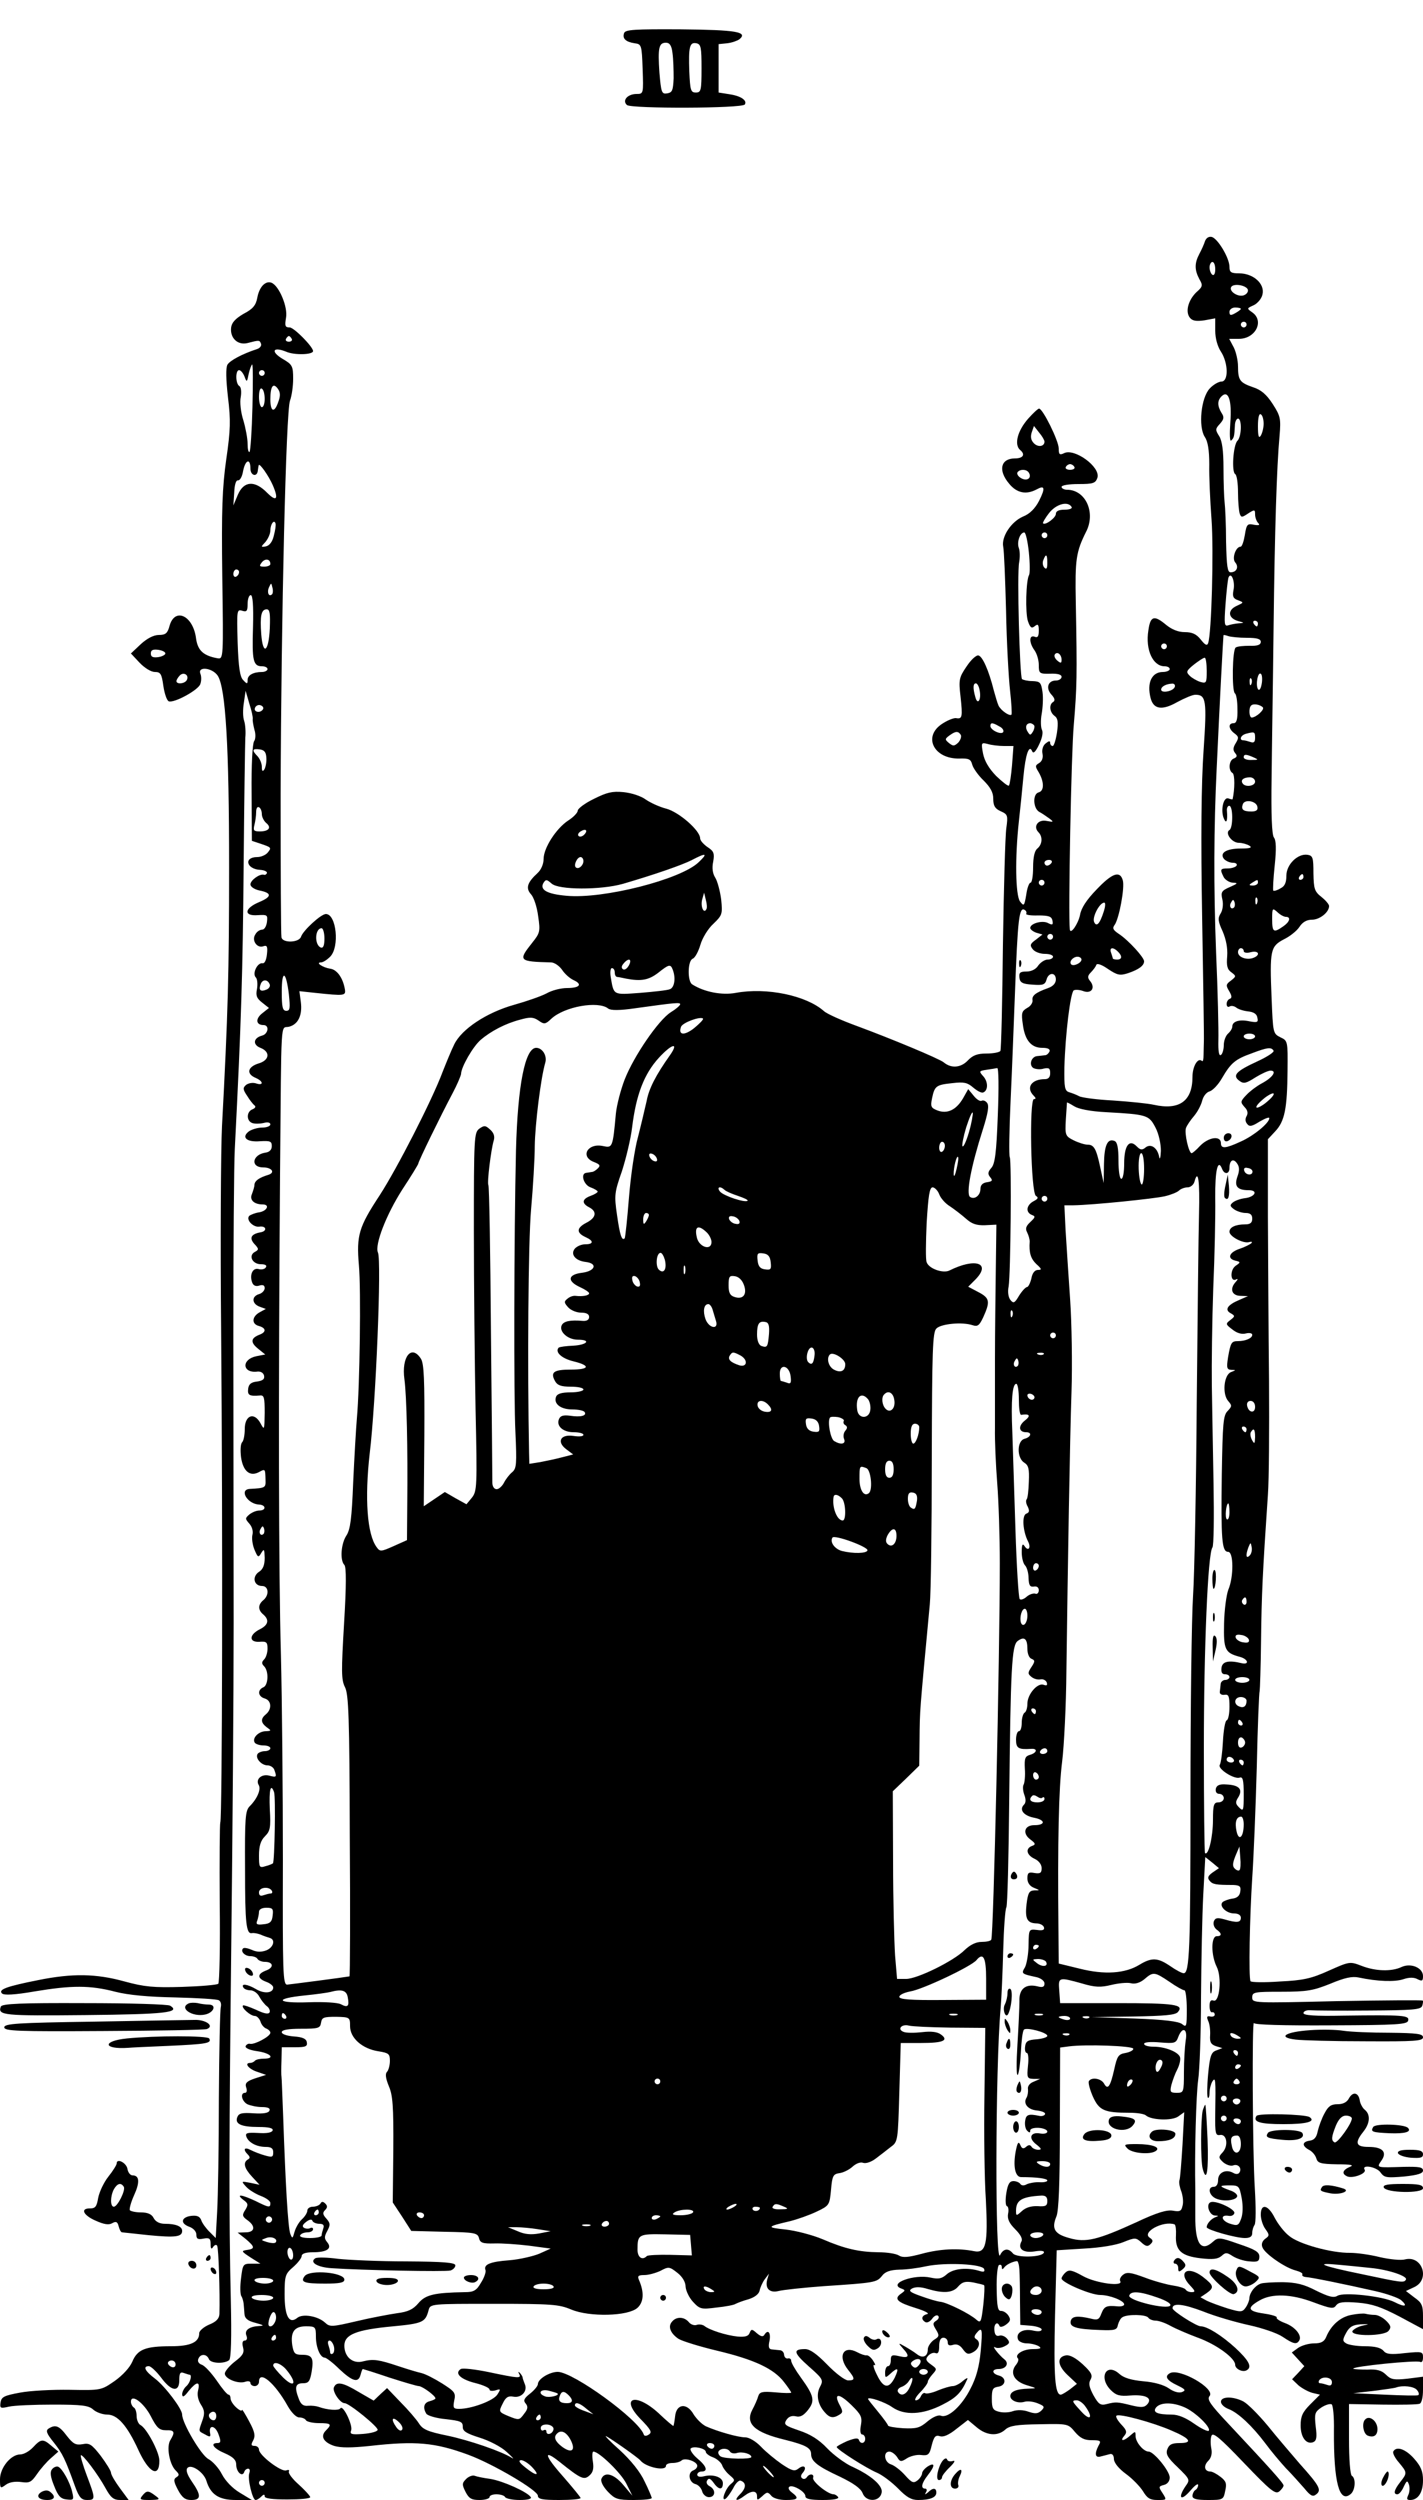 <svg version="1" xmlns="http://www.w3.org/2000/svg" width="666.667" height="1170.667" viewBox="0 0 500 878"><path d="M219.3 11.6c-.7 1.9.5 3.1 3.7 3.6 2.4.3 2.5.6 2.8 9 .3 8.7.3 8.8-2.1 8.8-3.2 0-5.2 2.3-3.4 3.9 1.7 1.3 40.5 1.2 41.4-.2.9-1.4-1.3-3-5.4-3.6l-3.8-.6v-17l3-.3c1.7-.2 3.6-.9 4.3-1.4 3.1-2.6-1.1-3.3-20.4-3.5-16.6-.1-19.6.1-20.1 1.3zm17 7.1c.3 2.1.4 6 .4 8.8-.2 4.3-.5 5-2.3 5.3-1.9.3-2.1-.3-2.7-7.3-.6-8.7-.2-10.5 2.3-10.5 1.3 0 2 1 2.3 3.7zm10.2 5.3c0 7.8-.2 8.5-2 8.5s-2-.8-2.3-7.4c-.3-8.6.1-10.4 2.5-9.9 1.6.3 1.8 1.5 1.8 8.8zM423.4 84.7c-.3 1-1.2 3-2 4.5-1.7 3.2-1.7 5.6 0 8.8 1.3 2.2 1.2 2.7-1 4.6-2.9 2.8-4 6.9-2.3 9 .9 1.1 2.2 1.3 5.1.9l3.8-.7v4.4c0 2.6.8 5.5 2 7.3 2.6 4 2.7 10.5.2 10.5-1 0-2.9 1.1-4.1 2.4-3.1 3.2-4.1 13.4-1.8 17 1.1 1.6 1.6 4.6 1.6 9.7-.1 4.1.3 12.8.8 19.4.8 11 0 40-1.2 43.4-.4 1-1.1.6-2.6-1.3s-3-2.6-5.6-2.6c-2.3 0-4.5-.9-6.5-2.5-4.3-3.6-5.6-3.2-6.3 1.9-1.1 6.8 1.6 12.6 5.7 12.6 1 0 1.8.4 1.8 1 0 .5-1.1 1-2.4 1-3.9 0-5.7 3.8-4.3 9.2 1 3.9 4 4.4 9.3 1.4 2.6-1.4 5.4-2.6 6.4-2.6 3.8 0 4.1 1.9 2.9 19.6-.8 11.4-1 30.5-.5 58.9.4 23.1.7 42.7.6 43.5 0 .8-.1 2.8-.1 4.4 0 1.6-.2 2.6-.6 2.2-1.4-1.3-3.3 1.9-3.3 5.6 0 8.5-4.6 11.8-13.6 9.8-2.2-.5-8.5-1.1-14.2-1.5-5.7-.3-11.1-1-12-1.5-.9-.5-2.5-1.1-3.5-1.4-1.6-.5-1.8-1.6-1.7-8.8.3-11.4 2.1-26.2 3.3-27 .6-.3 2.1-.2 3.4.3 2.8 1 4.3-1.2 2.3-3.6-.9-1.1-.9-1.8.3-3 .8-.8 1.7-2 1.9-2.6.2-.7 1.8-.2 4.1 1.4 3.3 2.2 4.2 2.4 7 1.5 3.9-1.3 5.7-2.7 5.7-4.2 0-1.4-5.7-7.6-9-9.7-1.9-1.3-2.2-1.9-1.4-3 1.6-2.1 3.7-13.3 2.9-15.8-1-3.4-3.7-2.5-9.2 3.3-3.5 3.6-5.4 6.5-5.8 8.9-.7 3.3-3.4 7.1-3.6 5.1-.6-5 .5-62 1.4-71.9 1.1-13.3 1.2-16.7.7-43-.3-15 .1-17.7 3.6-24.7 3.5-6.7-.1-14.8-6.7-14.8-1 0-1.9-.5-1.9-1 0-.6 2.6-1 5.9-1 5.3 0 6-.3 6.7-2.2 1.2-3.8-8.2-10.6-11.8-8.6-1.5.7-1.8.4-1.8-1.7 0-2.7-5.6-14-6.9-14-.4 0-2.1 1.6-3.8 3.5-3.8 4.3-5 9.1-2.9 11 2 1.6 1.1 3-1.8 3-5 0-6 4.2-2 8.9 2.7 3.3 6 3.9 9.6 2 2.9-1.6 3.2-.6.9 4-1.4 2.7-3.3 4.6-5.6 5.5-4.2 1.8-7.7 7.1-7 10.6.3 1.4.7 11.5 1 22.5.2 11 .9 23.6 1.4 28 .5 4.4.7 8.2.5 8.5-.7.6-3.6-1.4-4.5-3.1-.4-.8-1.1-3.2-1.7-5.4-1.8-7.2-4-12-5.4-12.3-.8-.2-2.7 1.6-4.2 3.9-2.6 3.8-2.8 4.7-2.1 10.5.8 7.3.6 8-1.6 7.6-.8-.1-3.1.8-5 2.1-6.7 4.5-2.7 12.3 6.2 12.1 3.3-.1 4 .2 4.5 2.1.3 1.2 2.1 3.8 4 5.6 2.4 2.4 3.4 4.2 3.4 6.4 0 2.5.6 3.5 2.6 4.4 2.5 1.1 2.6 1.5 2 5.9-.4 2.6-.9 21-1.2 41-.2 20-.6 36.8-.9 37.3-.4.5-2.5.9-4.9.9-3.2 0-4.8.6-6.6 2.5-2.4 2.5-5.8 2.8-8.4.6-1.6-1.3-18.4-8.3-30.6-12.8-5.2-1.9-10.4-4.2-11.5-5.2-6.2-5.5-20.1-8.4-31-6.4-4.8.9-11.1-.3-15.3-3-1.7-1.1-1.6-8.3.2-9 .8-.3 2-2.5 2.7-4.9.7-2.4 2.7-5.7 4.6-7.4 3.1-3 3.2-3.4 2.7-8.5-.4-3-1.3-6.4-2.1-7.7-.9-1.4-1.2-3.4-.7-5.6.5-2.9.2-3.7-2-5.1-1.4-1-2.6-2.3-2.6-3.1 0-2.7-7.4-9.2-11.9-10.4-2.4-.6-5.6-2.1-7.2-3.2-1.6-1.2-4.9-2.3-7.8-2.6-4-.4-5.9.1-10.5 2.4-3.1 1.5-5.6 3.4-5.6 4.1 0 .7-1.5 2.3-3.4 3.5-4.2 2.8-8.6 9.6-8.6 13.5 0 1.8-.9 3.8-2.1 4.9-3.6 3.3-4.3 5.3-2.3 7.5 1 1.1 2.1 4.5 2.5 7.7.8 5.4.6 5.9-2.1 9.3-5 6.3-4.8 6.6 6.6 6.9 1.2 0 2.9 1.2 3.9 2.6.9 1.4 2.7 3 4 3.6 3.3 1.5 2.2 2.8-2.3 2.8-2.1 0-5.3.8-7.2 1.9-1.9 1-7.1 2.8-11.4 4-9.6 2.7-18.4 8.5-21 13.9-1 2-2.8 6.4-4.1 9.7-3.7 9.9-16 33.9-22.1 43.3-7.3 11.1-8.2 14-7.3 24.5.8 8.6.3 42.8-.7 53.8-.3 3.5-.9 13.6-1.3 22.5-.5 12.7-1 16.6-2.4 18.7-1.9 2.9-2.3 8.7-.7 10.3.7.7.7 7.3-.1 20.5-1 16.9-1 19.8.3 22.4 1.3 2.5 1.6 10.7 1.7 52.2.2 27.1.1 49.3-.1 49.4-2.2.4-20.7 2.8-21.9 2.9-1.5 0-1.6-4-1.5-43.8 0-24-.3-56.5-.7-72.2-.8-28.6-.9-90-.3-169 .5-56.2.1-50.7 3.1-51.4 3.3-.8 4.8-4.1 4.2-8.7l-.5-3.8 5.6.6c10.3 1.1 10.7 1 10.4-1.2-.7-4.1-2.8-7-5.2-7.3-2.6-.4-5.3-2.2-3.2-2.2.7 0 2.1-.9 3.2-2 3.4-3.4 2.2-15-1.5-15-1.7 0-7.9 5.7-8.7 7.9-.6 2.2-6.5 2.4-6.9.3-.2-.9-.3-23.5-.3-50.2.2-63.3 1.9-134.7 3.3-138.3.6-1.6 1.1-5 1.1-7.7 0-4.4-.3-5-3.6-6.9-4.4-2.6-3.6-4.5 1.1-2.6 2.9 1.3 9.5 1.1 9.5-.2 0-1.5-6.7-8.3-8.2-8.3-1.6 0-1.8-.5-1.3-3.4.7-3.7-2.4-11.2-5.1-12.3-2.1-.8-4.3 1.4-5 5.3-.5 2.6-1.5 3.9-4.8 5.6-2.9 1.7-4.2 3.1-4.4 4.9-.4 3.6 2.3 6.2 5.7 5.4 4.2-1.1 4.3-1.1 4.8.2.3.7-.4 1.6-1.4 1.9-5.2 1.7-9.5 4-10.4 5.5-.6 1.2-.5 5.2.2 11.4 1 8.1.9 11.5-.6 21.8-1.4 10-1.7 17.5-1.4 41.2.4 28.5.4 29-1.6 28.7-5-.9-7-2.7-7.6-6.9-1-8.1-7.4-11.1-9.3-4.6-.7 2.7-1.4 3.3-3.8 3.3-1.8 0-4.1 1.2-6.3 3.2l-3.5 3.3 3 3.2c1.8 1.9 4.1 3.3 5.4 3.3 2 0 2.4.6 3 4.9.4 2.7 1.2 5.1 1.9 5.4 1.9.7 10.5-4 11.1-6.1.4-1.1.4-2.7 0-3.6-1-2.7 4.2-2.1 6.1.7 2.8 4.3 4 25 4 67.2 0 37.1-.4 51.8-2.5 91-.4 8.2-.6 40.6-.3 72 .6 70.3.4 171.5-.3 172.6-.2.4-.3 13.2-.2 28.3.2 15.1-.1 27.8-.5 28.3-.5.4-6.2.9-12.7 1.1-10 .3-13.2 0-20.2-1.9-10.1-2.8-18.4-2.9-30.3-.5-11.1 2.2-14.2 3.3-12.8 4.7.7.7 4.4.5 11.4-.7 13.1-2.2 19.6-2.2 28.4.1 4.8 1.2 11.5 1.8 21.2 2 7.7.2 14.6.6 15.2 1 .7.4.9 1.4.7 2.3-.3 1-.6 15.4-.7 32.2 0 16.8-.3 34.7-.6 39.8l-.5 9.2-2.2-2.2c-1.3-1.3-2.6-3.1-2.9-4.1-.5-1.3-1.5-1.7-3.4-1.5-3.6.4-4.1 2.6-.9 3.8 1.5.5 2.6 1.7 2.6 2.8 0 1.5.5 1.8 2.5 1.4 2.1-.4 2.5 0 2.5 1.9 0 1.7.3 2 .9 1 .5-.7 1.1-.9 1.4-.4.5.8 1 16.3.8 24-.1 1.6-1.1 2.7-3.6 3.7-1.9.8-3.5 2.2-3.5 3 0 3.2-3 4.6-10 4.6-8.9 0-11.7 1.1-13.5 5.4-.9 2.1-3.4 4.8-6.2 6.8-4.8 3.3-4.8 3.3-15.8 3.1-6-.1-13.9.3-17.5 1-5.5 1-6.5 1.5-6.8 3.4-.3 2.1-.1 2.2 3 1.5 1.8-.4 8.8-.7 15.4-.7 10.2 0 12.5.3 14.1 1.7 1.1 1 3.3 1.8 5 1.8 3.6 0 7 3.9 10.9 12.4 3.7 8.1 7.4 10 7.4 3.8 0-3-4.4-11.3-6.6-12.5-.8-.4-1.4-1.9-1.4-3.2 0-1.3-.4-2.7-1-3-.5-.3-1-1.3-1-2 0-3 4.5.3 7 5.1 2.1 4.1 3 4.9 5.3 4.9 3-.1 3.3.6 1.6 3.4-1.5 2.2-.4 8.5 1.8 10.7 1.3 1.3 1.4 1.7.3 2.4-1.1.7-1 1.5.5 4.4 1.5 2.8 2.6 3.6 4.7 3.6 3.5 0 3.6-1.6.2-6.5-1.7-2.5-2.2-4.1-1.5-4.8 1.4-1.4 5.7 1.6 6.6 4.5 1.5 4.9 4.4 6.8 10.4 6.8h5.6l-4.3-2.6c-2.5-1.5-5-4.1-6.2-6.4-1.1-2.2-3.3-4.6-4.8-5.4C70.7 862.3 64 851 64 848c0-2-5.9-9.8-9.5-12.6-3.6-2.7-4.4-4.4-2.2-4.4.7 0 2.6 1.8 4.3 4 3.6 4.9 6.4 5.3 6.4.9 0-2.4.3-3 1.6-2.5.9.3 1.8.6 2 .6 1 0 .2 2.9-1.1 4-.8.7-1.5 2-1.5 2.9.1 1.2.7.9 2.3-1.2 2.8-3.4 4.1-3.5 3.3-.2-.4 1.6 0 3.4 1 5 1.3 2 1.4 3.1.5 5.6-1.4 4-1.5 3.6 1 4.9 1.7 1 2 .9 1.7-.6-.5-3 1.9-2.6 3 .6.9 2.4.8 3-.4 3-2.7 0-1.4 1.9 2.6 3.6 3 1.3 4 2.4 4 4 0 2.5 2.1 4.5 2.8 2.6.2-.7.8-1.2 1.4-1.2.6 0 .7.7.4 1.6-.7 1.8 1.1 9.4 2.2 9.4.5 0 1.3-.5 2-1.2.8-.8 1.2-.9 1.2-.1s2.8 1.1 8 1.1c4.4 0 8-.3 8-.8 0-.4-1.8-2.4-4-4.4-2.3-2-3.8-4.1-3.5-4.6.3-.5-.1-.7-.9-.4-1.7.7-9.6-5.3-9.6-7.3 0-.7-.7-1.3-1.5-1.3-1.3 0-1.4-.4-.5-2 .8-1.6.5-3-1.5-6.7-1.4-2.6-2.5-4.4-2.5-3.9 0 .5-.9.1-2-.9s-2-2.4-2-3.2c0-.7-.3-1.3-.7-1.3-.5 0-2.3-2.2-4.2-5-1.9-2.7-4.2-5.2-5.2-5.5-1.1-.4-1.6-1.2-1.2-2.1.7-1.8 2.9-1.8 3.7.1.5 1.5 5.2 1.8 7.1.4.7-.5.9-7.9.6-21.1-.7-30.2-.6-58.5.2-128.3.4-34.7.8-83.9.8-109.5 0-25.6-.1-71.3-.1-101.5 0-30.3.2-59.5.5-65 2.3-45 2.8-62.3 3.1-99 .2-23.1.5-43.6.6-45.5.2-1.9 0-4.5-.4-5.8-.5-1.3-.5-4.2-.1-6.5l.6-4.1 1.3 4.5c.8 2.4 1.3 4.8 1.2 5.4-.1.5.2 2.2.6 3.8.5 1.5.4 3.3-.1 4-.6.7-1 8.6-.9 18.1l.1 16.9 3 1c3.9 1.3 4 1.4 2.5 3.2-.7.8-2.3 1.5-3.6 1.5-4.9 0-3.8 4.3 1.1 4.5 1.4.1 2.4.6 2.3 1.1-.2.5-.7.8-1.1.6-1.4-.4-4.7 1.9-4.7 3.4 0 .8 1.3 1.7 3 2.1 4.6.9 4.6 2.2.1 4.1-5.3 2.2-5.6 5-.5 4.6 3.3-.2 3.5-.1 3.2 2.4-.2 1.5-.9 2.7-1.7 2.7-.8 0-1.9.7-2.4 1.7-1.4 2.1.7 5 2.9 4.1 1.2-.4 1.5.1 1.2 2.8-.2 2-.8 3.3-1.5 3.2-1.8-.4-3.8 3.6-2.4 5 .5.5.7 2.3.4 4-.5 2.4-.1 3.3 1.8 4.8l2.4 1.9-2.4 1.9c-2.4 1.9-2.2 4.1.5 4.1 2.1 0 1.7 3.1-.5 3.7-3.1.8-3.4 3.2-.6 4.3 3.6 1.4 3.2 4.4-.7 5.5-3.8 1.2-4.3 3.6-1.1 5 2.9 1.2 3 2.9.3 2-1.2-.4-2.7-.1-3.5.5-1.2 1-1.2 1.6.3 3.8.9 1.5 2.1 3 2.6 3.4.6.4.3 1-.7 1.4-2.1.8-2.2 4-.1 4.8.8.3 2.6.3 4 0 1.4-.4 2.4-.2 2.4.5 0 .6-1.3 1.1-2.8 1.1-1.6 0-3.6.6-4.7 1.3-2.8 2.1-.9 3.9 3.9 3.5 3.5-.2 4.1 0 4.1 1.7 0 1.3-.8 2.1-2.2 2.3-4.7.7-5.4 5.2-.8 5.2 3 0 4.3 1.8 1.8 2.6-3.3 1-4.8 2.1-4.9 3.5 0 .8-.5 2.2-.9 3.3-.9 2 .8 3.6 3.8 3.6 2.7 0 1.5 2.4-1.4 2.8-1.3.2-2.8.8-3.3 1.2-1.3 1.3 1.3 4.1 3.5 3.8 2.5-.4 2.9 1.6.4 2-3.3.6-4 2-2.1 4.1 1.6 1.7 1.6 2 .1 2.8-2.3 1.3-.8 4.3 2.2 4.3 1.5 0 2.2.4 1.7 1.1-.3.6-1.5.9-2.5.6-2.1-.6-3.3 2-2.3 4.7.4 1.1 1.3 1.5 2.5 1.1 1.3-.4 1.9-.1 1.9.9 0 .8-.9 1.8-2 2.1-2.7.8-2.5 3.4.2 4.4l2.2.8-2.2 1.2c-2.7 1.5-2.9 4.1-.2 4.8 2.5.7 2.6 2.1.3 3-3.2 1.2-3.4 2.7-.7 4.9l2.6 2.1-3.1.6c-5.4 1.1-5 6.1.4 5.4 1.2-.1 2.1.5 2.3 1.5.2 1.2-.5 1.7-2.5 2-2 .2-2.9.9-3.1 2.5-.3 2.3.4 2.7 4.1 2.4 1.5-.2 1.7.7 1.7 6.1-.1 6.1-.1 6.2-1.5 3.6-2.2-4-5.5-2.8-5.5 2.1 0 2-.4 4.1-.9 4.6-.6.6-.7 2.9-.4 5.3.7 4.9 3.1 6.9 6.3 5.2 2.2-1.2 2.2-1.2 2.3 2.7.1 2.8 0 2.9-5.5 3.2-3.9.2-.9 5.3 3.2 5.5 2.5.1 2.6 2.1.1 2.1-1 0-2.5.6-3.5 1.4-1.5 1.3-1.5 1.5 0 3.2 1 1.1 1.4 2.7 1.1 3.9-.3 1.2 0 3.5.7 5.2 1.2 2.9 1.4 2.9 2.4 1.2 1-1.6 1.1-1.4 1.2 1.7 0 2.6-.6 4.1-2.1 5-2.4 1.7-1.7 4.9 1.2 4.9 2.3 0 2.6 3.2.4 5-1.9 1.6-1.9 3.4 0 5 2.2 1.9 1.8 3.7-1.2 5.2-3.8 1.9-3.9 4.6-.2 4.4 2.5-.2 2.9.1 2.9 2.4 0 1.4-.5 3.1-1.2 3.8-.9.9-.9 1.5 0 2.4 1.7 1.7 1.5 6.7-.3 7.4-2.1.9-1.9 3.2.5 3.9 2.4.7 2.6 3.7.5 5.5-2 1.6-1.9 3 .2 4.6 1.7 1.2 1.7 1.3-.3 1.4-2.5 0-4.9 2.4-3.9 4 .3.5 1.7 1 3.1 1 1.3 0 2.4.4 2.4 1 0 .5-.9 1-1.9 1-1.1 0-2.3.5-2.6 1-.9 1.5 1.4 4 3.5 4 1 0 2.1.7 2.4 1.6.9 2.5.8 2.7-1.8 2-2.7-.7-4.9 1.3-3.7 3.3.9 1.5-.5 4.8-3.2 7.5-1.5 1.5-1.7 4.1-1.6 22 0 19.3.4 23 2.5 22.5.5-.1 1.8.1 2.9.5 1.1.5 2.6 1 3.3 1.2 2.1.6 1.3 3.4-1.3 4.4-1.7.6-3.3.6-5-.2-1.4-.6-2.8-.9-3.1-.5-1 1 .6 2.7 2.6 2.7 1 0 2.2.4 2.5 1 .3.5 1.5 1 2.5 1 3 0 3.4 1.9.6 3-3.3 1.2-3.3 2.8-.1 4 1.4.5 2.5 1.4 2.5 2 0 2-3.2 2.3-6 .6-3.1-1.8-5.4-2.1-4.5-.6.3.6 1.5 1 2.5 1 1.1 0 2.5 1 3.1 2.2.7 1.3 1.9 2.8 2.7 3.4.8.6 1.2 1.6.9 2.2-.5.7-2.1.3-4.8-1-2.3-1-4.3-1.7-4.5-1.5-.8.7 2.6 3.7 4.1 3.7.8 0 1.6.9 2 1.9.3 1.1 1.2 2.2 2 2.5.8.3 1.5 1 1.5 1.5 0 1.3-5.5 4.2-7.1 3.9-.6-.2-1.3.2-1.6.8-.2.7 1.4 1.4 4.2 1.8 4.7.7 6.3 2.6 2.2 2.6-1.3 0-2.7.3-3.1.7-.4.5-1.2.8-1.7.8-2.2 0-.6 2.1 2.4 3.1l3.2 1.1-3.8 1.2c-3 1-3.7 1.7-3.2 3.2.4 1.1.2 1.9-.4 1.9-1.8 0-1.2 2.9.8 4 1.1.5 3.4 1 5.1 1 2.1 0 3 .4 2.7 1.2-.3.9-2.1 1.2-5.5 1-4.2-.3-5.3 0-5.8 1.3-1 2.4 1.3 3.5 7.4 3.5 3.8 0 5.2.4 5 1.2-.3.8-2.1 1.1-5.1.9-4-.2-4.6 0-4.1 1.4.8 2 3.6 3.5 6.8 3.5 1.9 0 2.6.5 2.6 1.9 0 1.7-.4 1.8-2.9 1.1-1.5-.4-3.8-1.3-5-1.9-2.2-1.2-2.9-.3-1 1.6.8.8.8 1.3 0 1.7-1.8 1.1-1.3 3.1 1.5 6.1l2.6 2.8-3.3-.7c-3.2-.6-3.2-.6-1.4 1.4 1 1.1 3.3 2.5 5.1 3.2 1.9.7 3.4 1.8 3.4 2.5 0 1.7-.4 1.7-5.2-.7-4.9-2.3-7.1-2.6-4.3-.4 1.7 1.2 1.8 1.7.7 3.5-1.2 1.8-1.1 2.3.7 3.6 3 2.1 2.7 4.3-.6 4.3l-2.8.1 2.8 2.2c3.3 2.8 3.4 3.5.4 3.9-2 .3-1.9.5 1.3 2.6l3.5 2.2h-3.1c-3 0-3.1.2-3.7 5.1-.4 2.9-.3 5.7.1 6.3.4.6.7 1.8.8 2.6.1.8.2 2.5.3 3.7.1 1.5 1.1 2.4 3.9 3.1 2.9.8 3.2 1 1.2 1.1-3.5.2-5.2 1.5-4.4 3.4.4 1 .1 1.7-.6 1.7-.8 0-1 .9-.6 2.4.5 1.9-.1 2.9-2.9 5-1.9 1.5-3.5 3.4-3.5 4.2 0 1.8 4.6 3.7 7.1 2.9 1.1-.4 1.9-.2 1.9.4 0 .6.7 1.1 1.5 1.1s1.5-.7 1.5-1.5c0-4.3 5.6.4 10.1 8.5 1.3 2.3 3 4 4 4s2.1.4 2.4 1c.3.5 2.4 1 4.6 1 4.3 0 4.6.4 2.4 2.6-2 2-.9 4.1 2.9 5.4 2.4.7 6 .7 12.7 0 15.9-1.8 22.7-1.2 34.4 3.1 8.7 3.2 24.5 12.5 24.5 14.4 0 1.2 1.6 1.5 7.5 1.5 4.1 0 7.5-.3 7.5-.7 0-.3-2.8-3.7-6.1-7.5-6.6-7.4-7.2-9.9-1.3-5.2 7.5 6 8.6 6.5 10.5 4.8 1.3-1.1 1.6-2.5 1.2-5-.3-1.9-.2-3.4.2-3.4 2 0 9.8 7.6 11.6 11.3l2.1 4.2-3.2-3.8c-3.3-3.9-6.6-4.8-7.7-2.1-.3.9.6 2.7 2.3 4.5 2.5 2.6 3.4 2.9 9.1 2.9 3.5 0 6.3-.3 6.3-.7 0-.3-1.1-3-2.5-5.8-1.5-3.3-4.8-7.4-8.7-11-3.5-3.1-5.6-5.3-4.8-4.9 1.8.9 11.3 7.6 12 8.5 1.9 2.4 9 3.9 9 1.9 0-.6 1-1 2.3-1 1.3 0 2.7-.4 3.2-.9 1.2-1.1 5.5.4 5.5 1.9 0 .6-.6 1.3-1.4 1.6-2.1.8-1.5 4.2.7 4.8 1 .2 2.1 1.4 2.4 2.5.3 1.2 1.4 2.1 2.4 2.1 2.3 0 2.5-2.6.3-3.8-1-.5-1.4-1.4-.9-2.1.5-.9 1.1-.7 2.2.8 1.8 2.6 3.3 2.7 3.3.2 0-2.1-3.3-3.3-6.8-2.4-1.3.3-2.2.1-2.2-.6 0-.6.7-1.1 1.5-1.1 2.4 0 1.8-1.9-1.6-4.7-1.6-1.4-2.6-3-2.2-3.4 1-1 5.3 0 5.3 1.2 0 .5 1.1 1.4 2.5 1.9s2.8 1.8 3.2 2.7c.3 1 1.5 2.6 2.7 3.6 1.9 1.6 1.9 1.8.5 3-1.9 1.4-3.7 6.3-2 5.3.6-.4 1.8-2.1 2.7-3.7.8-1.7 2-2.9 2.6-2.7 2.1.7 2 2.6-.1 4.7-2.4 2.4-1.4 2.8 1.5.6 2.5-1.9 4.4-1.9 4.4.2 0 1.5.1 1.5 1.9-.1 1.6-1.5 1.9-1.5 3.1-.1.7.9 2.9 1.5 5.1 1.5 4.3 0 4.8-.6 2.2-2.6-1-.7-1.5-1.6-1-2 1-1 5.7 1.6 5.7 3.3 0 .9 1.7 1.3 6.1 1.3 3.7 0 5.8-.4 5.4-1-.3-.5-1.1-1-1.6-1-2 0-7.6-4.5-7.2-5.8.5-1.4-1.3-1.6-2.2-.2-.4.6-1.1.8-1.6.4-.6-.4-.6-1.1.2-2 1.6-1.9.4-3-1.6-1.4-1.3 1-2.2.8-5.8-1.6-2.3-1.6-5.6-4.3-7.3-6.1-1.8-1.9-4.2-3.3-5.5-3.3-2.6 0-9.9-2.1-13.9-3.9-1.4-.7-3.3-2.6-4.3-4.2-2.4-4.2-6.1-3.7-6.5.8-.2 1.8-.5 3.3-.6 3.3-.2 0-2.6-2-5.2-4.5-8.1-7.4-13.7-5.5-6.3 2.1 3.6 3.7 4.1 4.6 2.9 5.4-.9.6-1.6.6-1.8 0-1.8-5.3-24.7-21.9-30.2-22-2.9 0-7 2.5-7 4.3 0 .6-1.2 2.1-2.7 3.3-2.2 1.7-2.5 2.5-1.6 3.5.9 1.1.8 2-.6 3.7-1.6 2.2-1.8 2.2-5.3.8-3.6-1.5-3.6-1.6-2.2-4.4 1.1-2.3 1.9-2.8 3.7-2.5 2.9.6 5.2-2 4.1-4.4-.4-1-.8-2.1-.8-2.5-.1-.3-.5-1-1-1.5s-.6-.3-.2.4c.9 1.7-.1 1.6-10.6-.6-4.8-1-9.2-1.5-9.9-1.1-2.3 1.5-.1 3.6 5 4.9 2.8.7 5.1 1.7 5.1 2.3 0 .5.9.6 2.1.3 1.8-.6 1.9-.5.7 1.4-1.3 2.2-9.1 5.1-13.5 5.1-2 0-2.2-.4-1.7-2.9.6-2.7.2-3.2-4.2-6-2.7-1.7-6-3.4-7.4-3.7-1.4-.3-5-1.4-8-2.4-6.9-2.3-8.8-2.6-12.4-1.7-3.6 1-6.6-1.5-6.6-5.5 0-3.9 4.1-5.6 17.2-6.8 10.3-1 11.3-1.4 12.4-5.7.6-2.2.8-2.2 23-2.2 20.3 0 22.8.2 27.1 2 6.4 2.7 20 2.4 23.3-.6 2.2-2 2.4-5.5.5-9.8-.6-1.4-.2-1.7 1.9-1.7 1.5 0 4-.7 5.7-1.5 2.8-1.5 3.1-1.5 5.9.7 1.8 1.4 2.9 3.3 2.9 4.9.1 1.4 1.2 3.8 2.6 5.3 2.4 2.6 2.9 2.7 8.3 2 3.1-.3 6.2-.9 6.7-1.3.6-.3 2.6-1.1 4.5-1.6 2.2-.7 3.6-1.8 3.9-3 .2-1.1 1-2.9 1.8-4l1.5-2-.6 2c-.9 3.2.8 4.9 4 4.1 1.6-.4 8.8-1.2 15.9-1.7 18-1.2 18.5-1.3 20.4-3.6 1.1-1.5 2.9-2.1 6.1-2.2 2.5 0 6.8-.6 9.5-1.2 6.7-1.4 19.7-.8 20.3 1 .3.9-.1 1.1-1.5.7-4.4-1.4-9.3-.9-11.6 1.1-1.8 1.6-2.9 1.8-5.7 1.2-5.7-1.3-15 2-10.4 3.8 1.6.6 1.6.7-.1 1.9-2.5 1.8-1.2 3 5.3 5 3.2 1 4.9 1.9 4 2.1-2 .5-2.3 1.8-.7 2.8.6.4 1.6-.1 2.4-1.1.7-1.1 1.7-1.5 2.1-1.1.5.4.2 1.2-.6 1.7-1.3.8-1.3 1.3-.1 3.2 1.2 2 1.2 2.4-.8 3.6-1.1.8-2.1 2.3-2.1 3.3 0 2.5-1.8 3.3-3.8 1.7-.9-.7-2.8-1.9-4.2-2.7-2.4-1.4-2.5-1.3-.8.6 2.6 2.8 2.2 3.6-1.2 2.8-2.6-.6-3-.4-3 1.4 0 1.2-.4 2.1-1 2.1-.5 0-1 1-1 2.2 0 2 .1 2 1.8.5 2.7-2.5 3.2-2.1 1.6 1.3-2.1 4.1-4 3.8-6.3-1-1.1-2.2-1.5-3.7-.9-3.4.5.3.4-.3-.4-1.5-.7-1.1-1.7-2-2.3-1.9-.5.1-2-.4-3.3-1.1-4.9-2.6-7 1.4-3.2 6.2 2.5 3.1 2.5 3.7 0 3.7-1.1 0-4.4-2.5-7.3-5.5-3.7-3.8-6.1-5.5-7.8-5.5-4.4 0-4.1 1.3 1.3 6.1 5 4.4 5.2 4.8 3.9 7.2-1.4 2.7-.8 6.1 1.7 8.9 1.7 2 3 2.2 5.2.8 1.2-.7 1.2-1.2 0-3.4-2.2-4.2-.2-4.2 4.1 0 3.5 3.4 3.9 4.3 3.4 7.1-.4 2-.2 3.3.5 3.3.5 0 1 .7 1 1.5 0 1.7-1.7 2-2.2.4-.3-.8-1.5-.6-4.1.4-2 .9-3.7 1.8-3.7 2.1 0 .8 10.3 7.4 14.1 9 1.9.8 5.2 3.3 7.4 5.5 3 3.1 4.7 4.1 7.1 4.1 4.2 0 6.4-.9 6.4-2.6 0-1.7-1.2-1.8-2.9-.1-1.1.9-1.3.9-.7-.1.4-.6.2-1.2-.3-1.2-1.7 0-1.3-1.9.9-4.7 2.6-3.3 2.6-4.7 0-3.1-1.1.7-2 1.8-2 2.4 0 .6-.7 1.8-1.6 2.5-1.4 1.1-2 .9-4.4-1.8-1.5-1.7-3.7-3.4-4.9-3.8-2.4-.7-2.9-4.5-.6-4.5.8 0 2 .9 2.7 1.9 1 1.7 1.4 1.8 3.4.5 1.2-.8 3.5-1.4 5-1.2 2.6.3 3-.1 3.8-3.5.8-3 1.3-3.6 2.9-3.1 1.2.4 3.2-.5 5.8-2.6l4-3.1 3 2.5c3.5 3 7.4 3.3 10.1.9 1.5-1.4 4.1-1.8 12-1.9 10-.2 10.1-.2 12.5 2.7 1.9 2.2 3.3 2.9 5.9 2.9 3.1 0 3.4.2 2.4 1.9-1.5 2.9-1.2 4.4.8 3.8.9-.2 2.3-.6 3.1-.8.9-.3 1.5.4 1.5 1.8.1 1.3 1.7 3.3 4.3 5.2 2.2 1.6 4.9 4.4 5.9 6 1.5 2.5 2.5 3.1 5.1 3.1 3.3 0 3.3 0 1.8-2.4-1.5-2.2-1.4-2.4.5-2.9 1.2-.3 2-1.3 2-2.6 0-2.3-5.6-9.1-7.4-9.1-1.8 0-4.6-3.3-4.6-5.5 0-1.7-.1-1.7-1.8-.2-2.3 2.1-3.9 2.2-2.2.2 1.1-1.3.9-2-1-4-1.3-1.4-2.1-2.8-1.7-3.1.8-.9 12.9 2.4 19.3 5.2 6.6 2.8 7.7 4.4 2.9 4.4-2.7 0-3.7.5-4.3 2.1-.7 1.7 0 3 3.6 6.4 4.3 4.2 4.4 4.4 2.8 6.6-2.8 4.1-1.8 5.5 1.4 1.9 1.6-1.9 2.9-3 3-2.3 0 .6-.4 1.5-1 1.8-.5.3-1 1.3-1 2.1 0 1 1.4 1.4 5.4 1.4 5.3 0 5.5-.1 6.1-3.2.6-2.6.3-3.4-1.6-4.9-1.3-1-2.9-1.9-3.6-1.9-2.1 0-2.5-2-.8-3.7 1.1-1.1 1.5-2.6 1.1-4.5-.3-1.5-.3-3.5.1-4.4.5-1.3 3.1.9 11.4 9.6 9.3 9.7 11 11.1 12.4 10 .8-.7 1.5-1.6 1.5-2.1 0-.8-4.6-5.9-19.3-21.6-6.4-6.8-7.7-8.6-6.7-9.8 2.2-2.6-10.7-10-14-8-1.9 1.1-1 2.5 2.6 4.2 2.9 1.4 3.2 1.8 1.7 2.4-1.1.4-2.9-.1-4.6-1.3-1.7-1.2-5.1-2.2-9-2.5-4.2-.4-6.9-1.2-8.4-2.6-4.6-4.1-7.4 1.3-3 5.7 1.9 1.9 3.2 2.2 6.8 1.9 5.3-.4 7.9.8 6.1 3-1 1.2-2.1 1.3-5.5.5-5.2-1.3-5.6-1.3-8.8-.5-2.2.6-2.9.1-4.7-3.1-1.5-2.8-1.8-4.2-1-5.5.8-1.5.3-2.5-2.7-5.3-2.4-2.2-4.5-3.4-5.9-3.2-3.3.5-3.1 3.5.5 6.9l3.3 3.1-2.4 1.9c-1.4 1-2.8 1.9-3.3 1.9-2 0-2.5-6.4-2-27.7l.6-23 9.6-.6c5.7-.3 11.3-1.2 13.9-2.3 4-1.6 4.3-1.6 6.2.1 1.6 1.5 2.3 1.6 3.3.6.9-.9.9-1.4-.3-2.2-3-1.9 4.7-6.1 8.7-4.7.4.2.6 1.9.5 3.8-.3 5.3 1.8 7.3 8.6 8.1 4.3.5 6.1.3 7.4-.8 1.4-1.3 1.9-1.3 4 .1 1.3.8 3.9 1.7 5.8 1.8 2.9.3 3.5 0 3.5-1.7 0-1.6-1.5-2.5-7.2-4.4-6.8-2.4-7.3-2.4-9.1-.8-4.2 3.8-6.3.7-6.2-9V769c-.3-12.5.3-33.7 1-38.5.5-3.3 1-16.4 1-29 .1-12.7.4-28.9.8-36.2l.7-13.1 2.4 1.9 2.4 2-2.2 1.5c-1.7 1.2-1.9 1.9-1.1 2.9 1.1 1.3 2.1 1.5 8.3 1.5 2.3.1 2.8.5 2.5 2.3-.2 1.5-1.1 2.3-2.8 2.5-1.4.2-2.9.8-3.4 1.2-1.4 1.4 1.3 4 4 4 1.5 0 2.4.6 2.4 1.5 0 1.7-1.3 1.9-5.7.6-2.5-.7-3.3-.6-3.8.7-.3 1 .1 2.1.9 2.8 2 1.4 2 2.4.1 2.4-2 0-2 6.7 0 10.7 1.9 3.8 1 12.7-1.1 11.9-1-.4-1.4.3-1.4 1.9 0 1.4.4 2.4.9 2.2.5-.1.9.2.9.8.1.5-.6.9-1.5.7-1.2-.3-1.4.1-.8 1.5.5 1 .8 3.2.7 5-.2 2.5.3 3.3 2 3.9l2.3.7-2.1.8c-1.8.6-2.3 1.9-2.9 8.4-.4 4.2-.4 7.9-.1 8.2.3.4.6-.5.6-1.8s.5-3.1 1-3.9c1.1-1.7 1.2-.8 1 11.3-.1 7 .1 7.8 1.7 7.5 2.4-.4 3 3.8.9 6.1-1.5 1.6-1.5 1.9.2 3.5 1.1.9 2.6 1.4 3.5 1.1 1.7-.7 3.2 1 2.2 2.5-.4.6-1.2.7-2.2.1-2.6-1.4-5.3-.1-5.3 2.5 0 1.5-.6 2.4-1.5 2.4-2.2 0-1.8 2.8.5 4 2.5 1.3 7.2.9 7.7-.6.2-.7-1-1.7-2.7-2.2-3.8-1.4-3.8-1.7.2-1.7 3.1 0 3.3.3 4.1 4.5.5 2.8.4 5.6-.2 7.2-.9 2.5-1.3 2.6-4.1 1.7-3-1.1-3.2-3.2-.3-2.7.9.2 1.8-.2 2-.9.5-1.4-6.4-4.6-8.3-3.9-1.8.7-.5 4.6 1.5 4.7 1.3 0 1.4.2.1.6-1.5.6-3 2.3-3 3.5 0 .9 10.2 3.8 13.4 3.8 1.8 0 2.6-.5 2.6-1.8 0-1 .4-2.2.8-2.8.5-.5.5-6.3.1-12.9-.8-12.8-1-59.7-.3-58 .2.6 10.1.9 27.2.8 23.4-.1 26.7-.3 27-1.7.4-1.8-1.4-2-23-1.7-9.7.2-13.8-.1-13.8-.9 0-.6 1-1.1 2.3-1 1.2.1 10.4.2 20.5.1 15.5-.1 18.4-.3 18.9-1.6.3-.9.4-1.7.2-1.9-.2-.2-13.8-.1-30.2.2-29.3.7-29.7.7-29.7-1.3 0-1.9.7-2 10.3-2 8.9 0 11.1-.4 17.1-2.8 5-2.1 7.7-2.7 10-2.2 6.6 1.4 12.7 1.6 15.7.6 2.1-.7 3.7-.7 5 0 1.6.8 1.9.6 1.9-1.1 0-2.9-4.2-4.7-7.5-3.2-3.6 1.7-9.2 1.5-14.1-.4-4.1-1.6-4.3-1.5-11.5 1.7-6.2 2.8-9 3.4-17.2 3.8-5.5.4-10.1.3-10.3-.1-.7-1.1-.3-22.7.6-36.3.5-7.2 1.2-24.7 1.6-39 .3-14.3.8-26.3 1-26.6.1-.3.4-8.4.5-18 .2-15.9.5-23 2.4-50.9.4-5.2.5-23.2.4-40-.2-16.8-.3-42.7-.4-57.7v-27.2l2.6-2.8c3.3-3.5 4.2-8 4.3-21.3.1-10.3.1-10.5-2.5-11.7-2.6-1.3-2.6-1.5-3.1-13.7-.7-17-.4-18.2 4.3-20.7 2.1-1 4.6-3 5.5-4.4 1.1-1.7 2.6-2.5 4.4-2.5 2.7 0 6-2.6 6-4.8 0-.6-1.2-2-2.7-3.2-2.4-1.9-2.7-2.8-2.8-8.3 0-5.5-.2-6.2-2.1-6.5-3.4-.5-7.4 3.4-7.4 7.3 0 2.5-.6 3.8-2.1 4.5-1.1.7-2.3 1-2.5.8-.2-.3 0-4.2.5-8.9.6-5.8.5-8.8-.3-9.8-.7-1-1-7.8-.8-21 .1-10.8.5-34.5.7-52.6.4-34.5 1.1-56.5 2.1-67.5.5-6 .3-6.9-2.4-11.1-2.2-3.4-4.1-5-6.9-5.9-4.6-1.6-5.3-2.4-5.3-7.3 0-2.1-.7-5.1-1.5-6.7l-1.6-3h3.4c5.9 0 9-6.3 4.7-9.3-2-1.4-1.9-1.4.5-2.5 1.3-.6 2.8-2.3 3.1-3.8.9-3.7-3.2-7.4-8.2-7.4-2.9 0-3.4-.4-3.4-2.3 0-3.1-4.2-10.1-6.3-10.5-1-.2-1.9.4-2.3 1.5zm3.6 9.9c0 1.4-.4 2.3-1 1.9-.5-.3-1-1.5-1-2.6 0-1 .5-1.9 1-1.9.6 0 1 1.2 1 2.6zm11.5 7.4c0 .8-.8 1.6-1.8 1.8-2.1.4-4.9-1.6-4.1-3 .9-1.5 5.9-.5 5.9 1.2zm-2.5 6.5c0 .2-.9.9-2 1.5-1.6.9-2 .8-2-.5 0-.8.9-1.5 2-1.5s2 .2 2 .5zm2 5.5c0 .5-.4 1-1 1-.5 0-1-.5-1-1 0-.6.5-1 1-1 .6 0 1 .4 1 1zm-335.5 5c.3.5-.1 1-1 1s-1.3-.5-1-1c.3-.6.8-1 1-1 .2 0 .7.4 1 1zm-13.8 24c-.2 8.3-.7 15.3-1 15.7-.4.3-.7-.9-.7-2.8s-.7-5.6-1.5-8.3c-.9-2.8-1.3-6.4-.9-8.2.3-1.8.1-3.5-.5-3.8-1.4-.9-1.4-5.6-.1-5.6.6 0 1.4 1 1.9 2.2.8 2.2.9 2.1 1.5-1 .4-1.7 1-3.2 1.2-3.2.3 0 .3 6.8.1 15zm4.3-12c0 .5-.4 1-1 1-.5 0-1-.5-1-1 0-.6.5-1 1-1 .6 0 1 .4 1 1zm4.8 10.1c-1.4 4.1-2.8 3.6-2.8-.9 0-4.6 1-5.9 2.6-3.7.9 1.2 1 2.5.2 4.6zm-4.8-1c0 1.6-.4 2.9-1 2.9-.5 0-1-1.6-1-3.6 0-2.1.4-3.3 1-2.9.6.3 1 1.9 1 3.6zm339.3 8.3c-.3 4.1-.2 6.8.3 6.3 1-.9 1.1-1.4 1.3-5.2 0-1.4.6-2.5 1.1-2.5 1.4 0 1.3 6.3-.2 7.8s-2.1 10.9-.8 11.7c.6.3 1 3.3 1 6.5s.3 6.5.6 7.4c.5 1.4.8 1.4 3-.1 2.2-1.4 2.4-1.4 2.4.4 0 1 .5 2.4 1.1 3 .7.7.3.9-1.5.6-2.3-.5-2.6-.2-3.2 3.6-.4 2.3-1 4.1-1.5 4.1-1.7 0-3.1 4.1-1.9 5.5 1.4 1.6.5 3.5-1.6 3.5-1.1 0-1.4-2.1-1.6-10.8 0-5.9-.3-12.1-.5-13.7-.2-1.7-.4-7.1-.4-12 0-6.3-.5-9.7-1.5-11.3-1.4-2.2-1.4-2.6.2-4.3 1.5-1.7 1.6-2.4.6-3.9-1.5-2.5-1.5-4.3 0-5.8 2.4-2.4 3.7 1.4 3.1 9.2zm11.7.4c0 1.5-.5 3.4-1 4.2-.7 1.1-1 .2-1-3.3 0-3 .4-4.6 1-4.2.6.3 1 1.8 1 3.3zm-77 6.3c0 1.7-2.2 2.1-3.7.6-1-1-1.3-2.2-.8-3.8l.8-2.3 1.8 2.3c1.1 1.3 1.9 2.7 1.9 3.2zm-279 9.5c0 2.5 2.4 3.1 2.6.6.1-.7.2-1.5.3-1.8.2-1 3.5 3.7 4.9 6.9 2.2 5 1.4 6.1-1.9 2.8-4.4-4.5-8.2-4.2-10.3.6l-1.6 3.8.3-4.5c.1-2.7.6-4.4 1.3-4.3.7.1 1.5-1.3 1.8-3.2.8-4.1 2.6-4.7 2.6-.9zm289.5-.6c.3.5-.3 1-1.5 1s-1.8-.5-1.5-1c.3-.6 1-1 1.5-1s1.2.4 1.5 1zm-16 2c1.1 1.8-.5 3.1-2.6 2-1.1-.6-1.7-1.5-1.4-2.1.8-1.2 3.2-1.2 4 .1zm15 12c.4.6-.7 1-2.4 1-2.1 0-3.1.5-3.1 1.5 0 1.3-3.7 4.1-4.5 3.3-.2-.2.7-1.8 2.1-3.6 2.5-3.2 6.6-4.3 7.9-2.2zM96.2 188.2c-.5 2.1-1.5 3.4-2.8 3.7-1.8.3-1.8.2-.1-1.6.9-1.1 1.7-2.9 1.7-4 0-2.2 1.3-4 1.8-2.5.2.6-.1 2.5-.6 4.4zm265.3 5.7c.4 3.9.4 7.4.1 8-1.1 1.8-1.4 13.4-.4 16.3.8 2.3 1.3 2.6 2.4 1.7 1.1-.9 1.4-.6 1.4 1.6 0 2-.4 2.6-1.5 2.1-2-.7-1.9 2.2 0 4.8.8 1.1 1.5 3.4 1.5 5.1 0 3 .2 3.2 4 3.1 2.6-.1 4 .3 4 1.1 0 .7-.9 1.3-2 1.3-2.8 0-3.6 2.7-1.6 4.9 1.2 1.3 1.4 2.1.7 2.6-1.6.9-1.3 3.6.4 4.9 1.2.8 1.4 2.2.9 5.8-.4 2.7-1.1 4.8-1.5 4.8-.5 0-.9-.5-.9-1.1 0-.8-.5-.7-1.6.2-.9.7-1.4 2.2-1.1 3.6.3 1.5-.2 2.7-1.2 3.3-1.4.8-1.4 1.2-.2 3.1 2 3.4 2.1 6.7 0 7.2-2.1.6-1.9 5.5.2 6.8.8.4 2.3 1.4 3.4 2.2 1.9 1.4 1.8 1.5-.8 1-3-.6-4.8 2-2.8 4 1.5 1.5 1.4 4.2-.4 5.7-1 .8-1.5 3.1-1.5 6.6 0 3-.4 5.4-.9 5.4s-1.2 1.9-1.5 4.2c-.7 4-.8 4.2-2.2 2.4-1.6-2.3-1.8-15.4-.4-28.1.5-4.4 1.2-11.5 1.6-15.7.7-7.8 2-11.6 3.1-8.9.4.9 1.2.1 2.4-2.4 1.1-2.3 1.5-4.3 1-5.2-.4-.8-.5-3.3-.1-5.5s.6-5.7.3-7.8c-.5-3.3-.8-3.7-3.5-3.8-1.7 0-3.3-.4-3.7-.7-.8-.9-1.8-37.2-1-41 .3-1.7.3-3.9-.1-5-.8-2.1.4-5.5 1.9-5.5.5 0 1.2 3.1 1.6 6.9zm6.5-5.9c0 .5-.4 1-1 1-.5 0-1-.5-1-1 0-.6.5-1 1-1 .6 0 1 .4 1 1zm0 9.7c0 1.9-.3 2.4-1 1.7-.6-.6-.8-1.8-.4-2.7.9-2.4 1.4-2.1 1.4 1zm-273 .4c0 .5-1 .9-2.1.9-1.8 0-1.9-.2-.9-1.5 1.2-1.5 3-1.2 3 .6zm-11 2.8c0 .6-.4 1.3-1 1.6-.5.3-1-.1-1-.9 0-.9.5-1.6 1-1.6.6 0 1 .4 1 .9zm349.4 6.4c-.4 2.2-.1 2.9 1.6 3.5 2.1.8 2.1.8-.5 2-3.3 1.5-3 4.3.5 5.3 2.3.6 2.3.7.3.8-1.2.1-2.8.4-3.7.7-1.4.5-1.5-.4-1-7.2.3-4.4.8-8.6 1-9.4.9-2.6 2.5 1.2 1.8 4.3zm-337.8 1.4c-1.1 1.1-1.9-.6-1.1-2.4.8-1.7.8-1.7 1.2 0 .3 1 .2 2.1-.1 2.4zm-6.7 11.5c-.4 12 .1 13.8 3.2 13.8 1 0 1.9.4 1.9 1 0 .5-.9 1-1.9 1-3.1 0-5.1 1.1-5.1 2.8 0 1.5-.2 1.5-1.5.1-1.2-1.1-1.7-4.5-2-13.3-.3-11.2-.3-11.7 1.6-11.1 1.6.5 1.9.1 1.9-2.4 0-1.7.5-3.1 1.1-3.1.7 0 1 3.6.8 11.2zm5.9.5c-.4 8.3-2.4 9.7-3 2.1-.5-6.5 0-8.8 1.9-8.8 1.1 0 1.3 1.4 1.1 6.7zM442 219c0 .5-.2 1-.4 1-.3 0-.8-.5-1.1-1-.3-.6-.1-1 .4-1 .6 0 1.1.4 1.1 1zm-3.9 5c3.6 0 4.9.4 4.9 1.4 0 1.1-1.2 1.5-3.9 1.4-2.2 0-4.3.2-4.9.6-1.2.7-1.4 15.3-.3 16.1.5.3.9 2.7.9 5.5.1 3.7-.3 5-1.4 5-1.9 0-1.8 2 .4 3.6 1.5 1.1 1.5 1.6.4 3.4-1 1.6-1 2.5-.2 3.5.8.9.7 1.4-.5 1.9-1.7.6-2 4.2-.4 5.1.8.6.8 5.6 0 9.2-.1.1-.7 0-1.5-.3-1.7-.6-2.8 4.1-1.6 7 .9 2.2 1.4.9 1.1-2.7-.1-.9.3-1.7.8-1.7 1.4 0 1.4 7.7.1 8.5-1.7 1 .8 4.5 3.3 4.5 1.2 0 2.9.5 3.7 1 1.1.7.3 1-3 1-5.2 0-7.6 1.6-5.9 3.7.7.7 2 1.3 3.1 1.3 1 0 1.6.4 1.3 1-.3.5-1.7 1-3.1 1-2.7 0-2.8.3-1.4 3.1.6 1 2.1 1.9 3.3 1.9 1.8.1 1.6.3-1.1 1.5-3 1.3-3.3 1.8-2.7 4.4.4 1.7.1 3.8-.6 4.9-1.1 1.7-.9 2.8.7 6.3 1.2 2.8 1.8 5.9 1.6 8.7-.3 3.3 0 4.7 1.5 5.7 1.7 1.3 1.7 1.4-.2 2.9-1.8 1.3-1.8 1.7-.6 3.7 1 1.7 1 2.4.2 2.7-.6.2-1.1 1-1.1 1.8 0 .9.5 1.2 1 .9.6-.4 1.6-.2 2.3.3.7.6 2.5 1.2 4.2 1.4 2 .2 3.1.9 3.3 2.2.4 1.6 0 1.8-2.7 1.3-3.6-.8-6.1 0-6.1 1.8 0 .7-.7 1.8-1.5 2.5s-1.5 2.5-1.5 4.1c0 1.5-.5 3.1-1 3.4-.7.5-1-1.3-.9-5.2.1-3.2-.2-17.1-.8-30.8-.9-23.2-.8-43.7.2-64.5 1-22.2 2.3-46.5 2.4-46.9.1-.2.8 0 1.7.3.9.3 3.8.6 6.5.6zm-28.1 3c0 .5-.4 1-1 1-.5 0-1-.5-1-1 0-.6.5-1 1-1 .6 0 1 .4 1 1zm-351.9 2.5c0 .5-1.2 1.1-2.6 1.3-1.8.2-2.5-.1-2.5-1.3s.7-1.5 2.5-1.3c1.4.2 2.6.7 2.6 1.3zm314.9 2.2c0 1.3-.3 1.3-1.5.3-.8-.7-1.2-1.6-.9-2.1.8-1.3 2.4-.1 2.4 1.8zm51 3.9c0 4.2-.1 4.5-2.2 3.9-1.3-.4-3-1.4-3.8-2.2-1.3-1.3-1.2-1.7 1.5-3.9 1.7-1.3 3.3-2.4 3.8-2.4.4 0 .7 2.1.7 4.6zm-358.4 3.3c-.8 1.3-3.6 1.5-3.6.3 0-.4.5-1.3 1.2-2 1.4-1.4 3.4 0 2.4 1.7zm377.7 1.4c-.3 1.7-.9 2.4-1.3 1.7-.9-1.5 0-6.4 1.1-5.3.4.4.5 2.1.2 3.6zm-3.6-.1c-.3.8-.6.5-.6-.6-.1-1.1.2-1.7.5-1.3.3.3.4 1.2.1 1.9zm-95.5 2.2c.7 3.3-.7 5.5-1.5 2.4-.9-3.2-.8-4.8.2-4.8.5 0 1.1 1.1 1.3 2.4zm68.6-1.2c-.5 1.6-4.8 2.4-4.8 1 0-1.1 1.7-2 3.8-2.1.8-.1 1.2.5 1 1.1zm-320.4 7.9c-.9 1.5-3.4 1-2.8-.5.3-.8 1.2-1.2 2-.9.8.3 1.1.9.8 1.4zm351.3-.7c.8.7-2.3 3.6-3.9 3.6-.9 0-1.1-3.4-.2-4.2.7-.8 3.1-.4 4.1.6zm-92.6 6.7c1.1.5 1.7 1.4 1.4 2-.7 1.1-4.5-.7-4.5-2.1 0-1.3.7-1.3 3.1.1zm12.3-.3c.2.4 0 1.4-.5 2.2-.8 1.3-1 1.3-1.8 0-1-1.5-.6-3 .9-3 .5 0 1.1.4 1.4.8zm-25.8 3.3c.3.6-.1 1.8-.9 2.7-1.4 1.3-1.8 1.3-3.2.2-1.6-1.3-1.5-1.5.1-2.7 2.2-1.6 3.1-1.6 4-.2zm103.4 1c0 1.5-.4 1.9-1.6 1.5-.9-.3-2-.6-2.5-.6-1.6 0-1-1.8.9-2.3 3-.8 3.2-.7 3.2 1.4zm-88.2 2.9h3.3l-.5 6.7c-.3 3.6-.8 6.9-1.1 7.2-.3.3-2.3-1.3-4.5-3.4-2.6-2.7-4.1-5.3-4.6-7.9-.7-3.8-.6-3.9 1.7-3.3 1.3.4 3.9.7 5.7.7zm-259.2 4.2c.1 1.5-.3 3.3-.7 4-.6.9-.9.7-.9-.9 0-1.2-.7-2.8-1.5-3.7-2.1-2.1-1.9-2.8.8-2.4 1.6.2 2.2 1 2.3 3zm346.9-.2c1.8.8 1.7.9-.7.9-1.6.1-2.8-.4-2.8-.9 0-1.2.8-1.2 3.5 0zm.5 8.5c0 1.6-3.5 2.1-4.4.6-.8-1.2.4-2.1 2.6-2.1 1 0 1.8.7 1.8 1.5zm.8 8.8c.3 1.2-.4 1.7-2.1 1.7-2.9 0-3.7-.7-3-2.6.7-1.8 4.7-1.1 5.1.9zM92 285.9c0 1 .7 2.4 1.5 3.1 2 1.6 1 3-2.2 3-2.1 0-2.4-.3-1.9-2.3.3-1.2.6-3.2.6-4.5 0-1.3.4-2 1-1.7.6.3 1 1.4 1 2.4zm113.2 7.3c-.6.6-1.5.8-1.9.4-.4-.4-.1-1.1.7-1.6 1.9-1.2 2.7-.3 1.2 1.2zm40.3 9.6c-6.3 6.1-33.6 13-46.4 11.8-6.9-.6-9.6-2.1-8.1-4.6.8-1.2 1.1-1.2 2.8.3 2.5 2.3 17.3 2.3 25.1.1 11.6-3.4 20.7-6.6 24.1-8.3 5.1-2.7 5.9-2.5 2.5.7zm-40.5-.4c0 1.6-1.8 3.1-2.7 2.2-.8-.8.5-3.6 1.7-3.6.5 0 1 .6 1 1.4zm164.5.6c-.3.5-1 1-1.6 1-.5 0-.9-.5-.9-1 0-.6.7-1 1.6-1 .8 0 1.2.4.9 1zm88.5 5c0 .5-.5 1-1.1 1-.5 0-.7-.5-.4-1 .3-.6.8-1 1.1-1 .2 0 .4.4.4 1zm-91 2c0 .5-.4 1-1 1-.5 0-1-.5-1-1 0-.6.5-1 1-1 .6 0 1 .4 1 1zm75 0c0 .5-.8 1-1.7 1-1.5 0-1.6-.2-.3-1 1.9-1.2 2-1.2 2 0zm-193.8 9.3c-.9 1.8-2.1-.9-1.5-3.3l.7-2.5.6 2.5c.4 1.4.5 2.9.2 3.3zm193.5-2.1c-.3.8-.6.5-.6-.6-.1-1.1.2-1.7.5-1.3.3.3.4 1.2.1 1.9zm-8.1 1.5c-1 1-1.9-.5-1-1.8.6-1.1.8-1.1 1.2 0 .2.7.1 1.5-.2 1.8zm-45.8 1.5c-1.4 4.4-2.6 5.5-3.4 3.5-.6-1.8 2-6.7 3.6-6.7.5 0 .4 1.4-.2 3.2zm-27.2.7c-.3.4 1.6.7 4.2.6 3.8 0 4.7.4 5 1.8.3 1.5 0 1.7-1.5.9-2-1.1-6.3.1-6.3 1.7 0 .5 1 1.3 2.2 1.7l2.1.6-2.3 1.8c-2.1 1.5-2.2 2-1.1 3.4.7.9 2.6 1.6 4.2 1.6s2.9.4 2.9 1c0 .5-.8 1-1.9 1-1 0-2.5 1-3.3 2.1-.8 1.3-2.4 2.1-4.1 2.1-2.3 0-2.7.4-2.5 2.2.2 1.7 1.1 2.2 4.6 2.4 3.7.3 4.4 0 4.9-1.7.7-2.7 3.3-2.7 3.3-.1 0 1.3-1 2.4-2.7 3-4.5 1.6-5.8 2.7-5.5 4.3.1.9-.7 2.1-1.9 2.7-1.9 1.1-2.1 1.8-1.5 5.8.7 5.6 3 8.2 6.8 8.2 1.9 0 2.8.4 2.6 1.2-.3.7-1 1.4-1.6 1.4-.7.1-1.9.2-2.7.3-2.1.1-3.1 3.1-1.4 4.2.8.4 2.4.6 3.6.2 1.9-.4 2.3-.1 2.3 1.6 0 1.4-.6 2.1-1.9 2.1-4.7 0-6.7 3-3.9 5.8.8.8.9 1.2.1 1.2-1.7 0-1.1 32.9.7 34 1 .6.7 1.1-.9 1.9-2.5 1.4-2.8 3.9-.5 4.8 1.3.5 1.2.8-.6 2.5-1.5 1.4-1.8 2.3-1.1 3.6.5 1 .9 2.4.9 3.2-.3 4 .4 6.1 2.4 8 1.9 1.7 1.9 2 .5 2-1.1 0-2 1.1-2.3 3-.4 1.6-1.1 3-1.5 3-.5 0-1.8 1.4-2.8 3-1.6 2.7-2 2.9-3.1 1.5-.7-.9-1-2.8-.6-4.7.7-4.3 1.1-44.2.4-45.4-.3-.5-.2-9.5.3-19.9.5-10.5 1.1-27.1 1.5-37 1-27.3 1.5-31.2 3.5-29.9.5.3.7.9.5 1.3zm91.2 1.1c1.9 0 1.4 1.8-1 3.4-3.3 2.3-3.8 2-3.8-2.6 0-3.9.1-4 1.8-2.5 1 1 2.4 1.7 3 1.7zM114 329.6c0 2.4-.4 3.4-1.2 3.2-2.4-.8-2.2-6.8.2-6.8.5 0 1 1.6 1 3.6zm256-.6c0 .5-.4 1-1 1-.5 0-1-.5-1-1 0-.6.5-1 1-1 .6 0 1 .4 1 1zm22.8 5.2c1.6 1.6 1.5 2.8-.3 2.8-.8 0-1.5-.2-1.5-.4s-.3-1.1-.6-2c-.7-1.9.7-2.1 2.4-.4zm44.2-.2c0 .6 1.1.8 2.5.4 2.8-.7 3.5 1 .9 2-2.3.9-5.4-.2-5.4-2 0-.8.5-1.4 1-1.4.6 0 1 .5 1 1zm-57 3c0 1.2-2.8 2.5-3.6 1.7-.9-.9.6-2.7 2.2-2.7.8 0 1.4.5 1.4 1zm-159 2c-.6 1.1-1.5 1.8-2.1 1.4-.6-.4-.6-1.1.2-2 1.7-2.1 3.1-1.7 1.9.6zm15.4 1.6c1.1 2.9.6 6.2-1 6.8-.9.4-5.6.9-10.5 1.3-9.6.7-9.2.9-10.3-5.5-.3-1.8-.1-3.2.4-3.2.6 0 1 .7 1 1.5s.3 1.5.8 1.6c.4 0 1.8.3 3.2.6 5.3 1 7.9.5 11.2-2 3.9-3.1 4.4-3.2 5.2-1.1zm-134.9 8.6c.5 4.9.4 5.8-.9 5.8s-1.6-1.3-1.6-6.7c0-7.9 1.5-7.4 2.5.9zm-6.7-3.4c.2.7-.4 1.5-1.3 1.8-2 .8-2.7.1-1.9-2 .7-1.8 2.5-1.7 3.2.2zm118.9 8.4c.9.7 4 .7 9.5-.1 14.3-2 15.8-2.1 15.8-1.4-.1.5-1.5 1.7-3.3 2.8-4.3 2.7-13 15.4-16.2 23.6-1.4 3.6-2.8 9-3.1 12-1.1 12-1.2 12.1-4.5 11.4-5.4-1.2-8.2 3.7-3.2 5.6 2 .8 2.4 1.2 1.4 2.2-.7.7-1.6 1.3-2.2 1.3-.5.1-1.3.2-1.9.3-2.1.2-1 4.2 1.5 5.1 1.4.5 2.5 1.2 2.5 1.5 0 .3-1.1 1-2.5 1.5-3 1.1-3.2 2.6-.5 4 2.9 1.5 2.5 3.7-1.1 5.5-3.4 1.8-3.4 3.5-.1 5 2.9 1.3 2.8 2.5-.2 2.5-1.3 0-2.9.7-3.6 1.5-1.7 2 .2 4.3 3.8 4.7 4.3.5 3.4 3.2-1.3 3.8-5 .6-5.3 2.9-.8 5 1.8.8 3.3 1.8 3.3 2.2 0 .8-2.3 1.2-4.8.9-.8-.1-2 .3-2.8 1-1.3 1-1.2 1.4.2 3 1 1.1 3 1.9 4.6 1.9 1.8 0 2.8.5 2.8 1.5s-.8 1.5-2.2 1.4c-4.5-.4-6.9.1-7.5 1.7-.8 2.2 2.3 4.9 5.7 4.9 4.8 0 3.4 1.8-1.5 2.1-2.5.1-4.8.4-5.2.7-1.4 1.5 1 3.8 5.2 4.8 6.1 1.5 5.7 2.9-.9 2.9-6 0-7.3.9-5.6 4 .8 1.5 2.1 2 5.5 2 2.5 0 4.5.4 4.5 1 0 .5-2 1-4.5 1-3.2 0-4.7.5-5.1 1.5-1 2.5 1.6 4.5 5.7 4.5 2.1 0 4 .4 4.3.9.9 1.3-1.4 1.9-5.1 1.3-2.4-.3-3.4 0-3.9 1.2-1 2.5 1.5 4.6 5.2 4.6 1.9 0 3.4.4 3.4.9 0 .6-1.6.7-3.5.4-4.6-.7-6 2.1-2.5 4.7l2.4 1.8-3.9 1c-2.2.6-5.7 1.3-7.7 1.7l-3.8.6-.1-3.8c-.6-30.4-.3-74 .7-85.5.7-7.9 1.3-17.9 1.3-22.4.1-7.4 2.1-23.8 3.7-29.2.7-2.4-1-5.2-3.2-5.2-3.9 0-6.5 13.1-7.1 36-.7 29.9-.8 87.5-.2 99 .5 11.1.4 12.7-1.1 14-1 .8-2.3 2.5-2.9 3.7-.7 1.3-1.8 2.3-2.6 2.3-.9 0-1.5-1-1.5-2.3 0-1.2-.2-25-.5-53-.2-27.9-.6-51.1-.9-51.5-.5-.8.9-12.4 1.9-15.7.4-1.4 0-2.7-1.3-3.8-1.6-1.5-2.1-1.5-3.8-.3-1.8 1.4-1.9 3-1.9 35.8 0 18.9.3 47.1.6 62.8.6 27.2.5 28.7-1.3 31l-1.9 2.3-3.8-2.1-3.8-2.2-3.7 2.5-3.7 2.5.2-24.8c.1-19.5-.1-25.3-1.2-27-3.3-5.2-6.9-.7-5.8 7.2.8 6 1.2 24.2 1 43.8l-.1 12.7-4.7 2.1c-4.5 2-4.8 2-6 .3-3.3-4.5-4.2-17-2.4-32.8 2.2-18.2 4.2-67.8 2.9-70.6-1.2-2.7 2.9-13.3 8.6-22.2 3.1-4.7 5.6-8.8 5.6-9.1 0-.7 7.7-16.5 12-24.6 1.6-3 2.9-6.1 3-6.8 0-2.4 4.2-9.7 6.9-12 3.6-3.1 8.8-5.8 13.9-7.1 3.5-1 4.6-.9 6.4.3 2 1.4 2.4 1.4 4.5-.6 4.6-4.3 16.5-6.4 20-3.6zM244 361c-3.5 2.8-5.8 2.6-4.7-.4.6-1.5 6.7-3.7 7.7-2.9.3.3-1.1 1.7-3 3.3zm197 3c0 .5-.9 1-2 1s-2-.5-2-1c0-.6.9-1 2-1s2 .4 2 1zm-205.6 6.6c-4.9 6.9-7.4 11.7-8.2 16.1-.6 2.6-1.9 8.2-3 12.5-1.2 4.2-2.6 13.8-3.2 21.4-.6 7.6-1.3 14-1.5 14.3-1 1-1.7-1.1-2.7-8.2-1-6.9-.9-7.9 1.7-15.3 1.4-4.3 3.1-11.3 3.6-15.4 1.4-11.5 4.2-18.8 9.4-24.5 4.6-5 7.2-5.6 3.9-.9zm212.1-1.6c.3.5-2.3 2.2-5.8 3.8-7.4 3.4-8.8 4.9-6.2 6.8 1.5 1.1 2.3.9 5.6-1.2 2.1-1.3 4.5-2.4 5.3-2.4 2.4 0 .8 2.4-2.9 4.4-1.9 1-4.4 2.9-5.6 4.2-2.1 2.2-2.1 2.5-.6 4.2 1.1 1.1 1.3 2.2.7 3.2-.5.9-.5 1.9.2 2.7.8 1.1 1.7.9 4.4-.8 1.9-1.1 3.4-1.7 3.4-1.2 0 1.7-5.5 6.2-10 8.2-5.4 2.5-7 2.6-7 .6 0-2.8-4.4-2.2-7.5 1.1-1.2 1.3-2.5 2.4-2.8 2.4-1 0-2.6-7.1-2-8.8.3-.9 1.6-2.8 2.8-4.2 1.2-1.4 2.5-3.8 2.9-5.4.4-1.6 1.5-3 2.6-3.3 1.1-.3 3.1-2.4 4.4-4.7 3.1-5.3 4.6-6.6 10.5-8.7 5.5-2.1 6.8-2.2 7.6-.9zm-96.9 22.7c-.5 13.3-1 17.1-2.3 18.5-1.2 1.4-1.3 2.1-.4 3.2 1 1.2.8 1.5-1.1 1.8-1.5.2-2.3 1-2.3 2.3 0 2.3-2 3.9-3.6 2.9-1.6-.9.3-10.8 4.5-23.9 1.8-5.7 2.2-8.3 1.4-9.2-.5-.7-1.4-1-1.9-.7-.5.3-1.8-.5-2.8-1.8l-1.9-2.3-1.8 3.2c-2.4 4.1-5.5 5.6-9 4.3-2.3-.9-2.5-1.4-1.9-4.3.9-4.3 1.4-4.7 7.1-5.3 4.1-.5 5.3-.2 7.3 1.5 1.4 1.2 2.9 2 3.5 1.8 1.8-.6 1.9-3.7.1-5.7-1.6-1.8-1.5-1.9 1.2-2.3 1.5-.2 3.2-.5 3.7-.6.5 0 .6 6.8.2 16.6zm95.1-5.2c-1.5 1.4-3.3 2.5-4 2.5-.7 0 .1-1.2 1.6-2.5 1.5-1.4 3.3-2.5 4-2.5.7 0-.1 1.2-1.6 2.5zm-57 4.1c14.4.8 15 1 17.3 5.4 1.2 2.3 1.9 5.7 1.9 8.2-.1 2.4-.4 3.3-.6 2.1-.6-3.2-2.9-4.8-4.8-3.3-1.2 1-1.8.9-3.1-.4-2.6-2.7-4.4-.3-4.4 6 0 3-.4 5.4-1 5.4s-1-2.8-1-6.4c0-4.5-.4-6.5-1.4-6.9-2.5-1-3.6 1.6-3.7 8.2l-.1 6.6-1.2-5.5c-1.4-6.6-2.2-8-4.5-8-1 0-3.2-.7-4.8-1.5-3-1.5-3.1-1.8-2.8-7.3.2-3.1.4-5.8.4-6 .1-.1 1.2.5 2.5 1.3 1.6 1 5.6 1.8 11.3 2.1zm-48.2 6.9c-.9 3.1-1.9 5.4-2.3 5.1-.3-.3.3-3.4 1.3-6.7 1.1-3.4 2.1-5.7 2.3-5.1.1.5-.4 3.6-1.3 6.7zm-8.5 4.9c0 .8-.4 1.8-1 2.1-.5.3-1-.3-1-1.4 0-1.2.5-2.1 1-2.1.6 0 1 .6 1 1.4zm-101.2 4.5c.3.8-.1 1.2-.9.9-.7-.2-1.5-1-1.7-1.7-.3-.8.1-1.2.9-.9.7.2 1.5 1 1.7 1.7zm171.2 3.6c0 3-.4 5.5-.8 5.5-.5 0-1-2.5-1.1-5.5-.1-3.2.3-5.5.9-5.5.6 0 1 2.4 1 5.5zm-65.9.1c-.5 2.1-.9 3-1 1.9-.1-2.4 1-6.7 1.5-6.2.3.2 0 2.2-.5 4.3zm98.7 2.6c-1.2 3.4-.1 4.8 4 4.8 3.4 0 2.2 2.4-1.4 2.8-1.6.2-3.5.9-4.2 1.5-1.1.9-1.1 1.3.4 2.4 1 .7 2.8 1.3 4.1 1.3 1.6 0 2.3.6 2.3 2s-.7 2-2.4 2c-3.5 0-5.6 1-5.6 2.6 0 1.7 5 4.3 7 3.6.8-.2 1.1-.1.7.4-.4.4-2.2 1.3-3.9 1.9-3.8 1.2-4.8 3.4-1.9 4.2 2.1.5 2.1.6.2 1.9-2 1.5-1.8 5.9.3 4.7.6-.3.6 0-.1.8-2.3 2.4-1.6 4.9 1.5 5l2.7.1-3.2 1.4c-4 1.7-5.1 3.4-2.9 4.6 1.6.9 1.6 1.1-.1 2.4-1.7 1.3-1.7 1.5.7 3.3 1.6 1.3 3.3 1.8 4.8 1.4 1.2-.3 2.2-.1 2.2.5 0 1.2-2.4 2.2-5 2.2-2.3 0-2.6.5-3.5 5.7-.6 3.8-.4 4.3 1.2 4.4 1.7 0 1.6.1-.2.8-2.5 1-3.1 7.8-.9 10.2 1.3 1.5 1.3 1.8-.2 3.4-1.6 1.5-1.8 4.3-2.1 22.4-.3 22.6 0 27.1 2.2 27.1 2 0 2 8.8.1 13.3-.7 1.8-1.4 7.2-1.5 11.9-.2 9.2.3 10.3 5.6 11.7 2.9.8 3.4 2.9.5 2.2-4.5-1.1-6.7-.6-7 1.6-.2 1.6.2 2.3 1.2 2.3.9 0 1.6.4 1.6 1 0 .5-.7 1-1.5 1s-1.6.7-1.6 1.5c-.1.8-.2 2.1-.3 2.7-.1.7.7 1.2 1.7 1 1.4-.2 1.7.5 1.7 4.2 0 2.4-.4 4.6-1 4.8-.5.1-1.1 3.5-1.3 7.4-.2 3.9-.7 7.6-1.1 8.2-.9 1.4 5.1 5.2 7 4.5 1.1-.4 1.4.9 1.4 5.8 0 5.8-.1 6.2-1.6 4.7-1.3-1.3-1.4-1.9-.3-3.6 1.7-2.8.3-4.3-4.2-4.5-2.4-.2-3.4.3-3.7 1.5-.2 1.1.3 1.8 1.2 1.8.9 0 1.6.7 1.6 1.5s-.8 1.5-1.9 1.5c-1.6 0-1.9.8-1.9 6.2 0 5.9-1.6 12.7-2.8 11.6-.2-.3-.4-16.9-.4-36.9 0-34.9 1.4-68.3 3-70.4.5-.6.6-10.7.4-22.5-.2-11.8-.5-27.4-.6-34.5-.1-7.2.1-22.5.5-34 .5-11.6.8-25.8.7-31.7-.1-9.7.9-14.1 2.4-10.3.8 2.1 2.6 1.9 2.6-.3 0-2.7 1.3-3.5 2.6-1.7.9 1.2 1 2.5.2 4.7zm5.3-1.7c-.1 1.5-2.4 1.2-2.9-.3-.3-.9.2-1.3 1.2-1 1 .1 1.7.7 1.7 1.3zm-18.8 14.7c-.2 6.8-.5 36.6-.8 66.3-.2 29.7-.8 60.3-1.3 68-.5 7.7-.9 39.2-.9 70 0 54-.3 62.5-2.4 62.5-.6 0-2.7-1.1-4.7-2.5-4.4-3-6.5-3.1-10.8-.5-5 3.1-12.3 3.6-21 1.4l-7.4-1.8-.1-12.6c-.3-30.1.1-48.9 1.3-58.3.7-5.6 1.4-19.9 1.5-31.7.5-37.6 1.2-80.9 1.8-98.3.3-9.2.1-23.8-.5-32.5-.6-8.6-1.3-19.6-1.6-24.3l-.4-8.6h3.2c6.7-.1 28.4-2.3 32.2-3.2 2.1-.5 4.3-1.4 4.9-2 .6-.6 2-1.1 3-1.1s2.1-.9 2.4-2c1.3-4.8 1.9-.1 1.6 11.2zm-166.7-8.3c.5.5 2.6 1.4 4.7 2.1 2.1.7 3.6 1.4 3.4 1.7-.9.8-8.4-1.7-9.7-3.2-1.3-1.6 0-2.1 1.6-.6zm75.4 1.5c.5 1.4 2.2 3.3 3.7 4.2 1.5 1 4 2.9 5.6 4.3 2.1 1.9 3.7 2.5 6.8 2.4l4-.2-.2 15.2c-.1 8.4-.3 22.6-.3 31.7v24.5c-.1 4.4.3 13.2.8 19.5.5 6.3.9 18.9.9 28 0 32.8-2.2 130.9-3 132.2-.2.5-1.8.8-3.4.8-2 0-4 1-6 2.9-3.8 3.8-16.6 10.1-20.5 10.1h-3.2l-.7-8.3c-.3-4.6-.7-19.4-.7-33l-.1-24.6 4.7-4.5 4.6-4.5.1-8.8c.1-11.3 0-9.3 3.6-47.8.4-3.9.7-26.9.7-51.2.1-38.2.3-44.4 1.6-45.7 1.6-1.7 9.1-2.4 12.7-1.2 1.8.6 2.4.1 3.7-2.6 2.6-5.7 2.4-6.9-1.6-9l-3.6-1.9 2.4-2.4c5.9-5.9.2-7.9-9-3.3-2.2 1.1-7.2-.6-8-2.9-.4-.8-.3-7.1 0-13.9.6-9.5 1-12.4 2.1-12.4.7 0 1.8 1.1 2.3 2.4zm38 1.6c0 .5-.4 1-1 1-.5 0-1-.5-1-1 0-.6.5-1 1-1 .6 0 1 .4 1 1zm-140 5.7c0 .5-.5 1.5-1 2.3-.8 1.2-1 1.1-1-.8 0-1.2.5-2.2 1-2.2.6 0 1 .3 1 .7zm31.8 2.1c.3.9-.2 1.3-1.4 1-.9-.1-1.9-.9-2.2-1.6-.3-.9.2-1.3 1.4-1 .9.1 1.9.9 2.2 1.6zm-11.6 3.9c1 .9 1.8 2.5 1.8 3.5 0 3.1-4.2 1.9-5.1-1.4-1-4 .3-4.9 3.3-2.1zm-14.6 9.7c.8 3.2-.3 5.1-2 3.6-1.4-1.1-1-6 .5-6 .5 0 1.1 1.1 1.5 2.4zm37.2.9c.3 2.5 0 2.8-2 2.5-1.7-.2-2.4-1.1-2.6-3.1-.3-2.5 0-2.8 2-2.5 1.7.2 2.4 1.1 2.6 3.1zm-30.1 3.9c-.3.7-.5.2-.5-1.2s.2-1.9.5-1.3c.2.7.2 1.9 0 2.5zm-15.9 3.2c.3 1.2-.1 1.7-1 1.4-.7-.3-1.5-1.3-1.6-2.2-.3-1.2.1-1.7 1-1.4.7.3 1.5 1.3 1.6 2.2zm36.6.9c1.2 3.3-.3 5.2-3.3 4.2-1.6-.5-2.1-1.5-2.1-4.1 0-3.1.3-3.5 2.2-3.2 1.4.2 2.6 1.4 3.2 3.1zm-11 8.7c.3 1.1.9 2.9 1.2 4 .9 3.1-2.5 2.5-3.7-.7-1-2.8-.6-5.3 1-5.3.5 0 1.2.9 1.5 2zm105.3 2.2c-.3.8-.6.5-.6-.6-.1-1.1.2-1.7.5-1.3.3.3.4 1.2.1 1.9zm-85.5 6.3c-.4 4.6-.6 4.9-2.7 4.2-.9-.4-1.5-1.9-1.5-4 0-3.8.7-4.9 3-4.4 1.1.2 1.4 1.3 1.2 4.2zm100.8.5c0 .5-.4 1-1 1-.5 0-1-.5-1-1 0-.6.5-1 1-1 .6 0 1 .4 1 1zm-84.8 7c-.3 2.9-1 3.6-2.2 2.4-1.2-1.2-.1-5.6 1.4-5.1.6.2 1 1.5.8 2.7zm-26.1 0c2.8 1.5 2.5 4.3-.3 3.5-3.1-1-4.2-2.1-3.4-3.4.9-1.4 1.2-1.4 3.7-.1zm36.9 3.1c0 2.4-1.6 3.2-4 1.9-1.9-1-2.7-4-1.4-5.3 1.1-1.1 5.4 1.6 5.4 3.4zm69.7-3.5c-.3.3-1.2.4-1.9.1-.8-.3-.5-.6.6-.6 1.1-.1 1.7.2 1.3.5zm-9.1 4.1c-1 1-1.9-.5-1-1.8.6-1.1.8-1.1 1.2 0 .2.7.1 1.5-.2 1.8zm-79.8 3.7c.3 2.3 0 2.8-1.3 2.2-.9-.3-1.9-.6-2.1-.6-.2 0-.4-1.2-.4-2.6 0-3.7 3.4-2.8 3.8 1zm80.2 8.1c0 3 .3 5.4.8 5.4 3-.5 3.5.3 1.3 2-2.4 1.9-2.2 4.1.5 4.1 2.1 0 1.7 1.7-.6 2.3-2.7.7-2.8 6.7-.1 8.4 1.5.9 1.8 2.2 1.6 6.7-.1 3.1-.4 5.9-.8 6.2-.3.4-.2 1.5.4 2.5.7 1.5.6 2.1-.5 2.5-1.6.6-1.2 6.2.6 9.7 1.2 2.3.1 3.7-1.2 1.7-.7-1.1-1-.5-1 2.1 0 1.9.5 4 1.2 4.7.6.6 1.2 2.6 1.2 4.4.1 2.6.5 3.2 1.9 3 1-.2 1.7.3 1.7 1.3 0 .9-.6 1.5-1.2 1.2-.7-.2-2.1.2-3.1 1.1-.9.8-2 1.2-2.4.8-.4-.4-1.1-11.4-1.5-24.4-.4-13-.9-28.4-1.1-34.2-.5-11.2 0-17 1.4-17 .5 0 .9 2.5.9 5.5zm-43.8 0c.6 3-1.3 5-3 3.3-1.3-1.3-1.6-4.1-.5-5.1 1.4-1.5 3.1-.6 3.5 1.8zm49.2-.4c-.6 1.1-2.4.2-2.4-1.1 0-.5.7-.7 1.5-.4.8.4 1.2 1 .9 1.5zm-58.4.3c.6.8 1 2.5.8 3.8-.4 3.2-4.2 3.2-4.6 0-.7-4.6 1.4-6.6 3.8-3.8zm-35.2 1.8c1.9 1.9 1.4 3-1 2.6-1.3-.2-2.4-1.1-2.6-2.1-.4-2 1.8-2.3 3.6-.5zm171.2.9c0 2.4-2.3 2.1-2.8-.4-.2-1 .3-1.7 1.2-1.7 1 0 1.6.9 1.6 2.1zM296.5 499c-.3.5-.1 1.2.5 1.5.8.5.8 1.1 0 2-.6.7-.8 2-.4 2.9.7 1.8-1.2 2.1-3.5.7-1.3-.8-2.4-6.8-1.5-8.2.2-.4 1.5-.4 2.9-.2 1.3.3 2.2.9 2 1.3zm-8.7 1.8c.3 2 0 2.3-2 2-1.5-.2-2.4-1.1-2.6-2.6-.3-2 0-2.3 2-2 1.5.2 2.4 1.1 2.6 2.6zm35.2.4c0 2.5-1.2 5.8-2.1 5.8-.5 0-.9-1.6-.9-3.5 0-2.4.5-3.5 1.5-3.5.8 0 1.5.6 1.5 1.2zm115 .8c0 .5-.2 1-.4 1-.3 0-.8-.5-1.1-1-.3-.6-.1-1 .4-1 .6 0 1.1.4 1.1 1zm3 2.7c-.1 2.4-.2 2.6-1.1 1-.5-.9-.7-2.2-.4-2.7 1-1.7 1.5-1.1 1.5 1.7zM314 516c0 2-.5 3-1.5 3s-1.5-1-1.5-3 .5-3 1.5-3 1.5 1 1.5 3zm-9.6-.4c1.6.6 2.3 7.3 1 8.7-1.7 1.6-3.4-.8-3.4-4.9 0-4.7 0-4.7 2.4-3.8zm17.8 11.4c-.5 3-.8 3.4-2.1 2.5-.6-.3-1.1-1.7-1.1-3.1 0-1.9.5-2.5 1.8-2.2 1.2.2 1.6 1.1 1.4 2.8zm-26.4-.8c1.4 1.4 1.6 7.8.3 7.8-2 0-3.8-4.6-3.2-8.3.2-1.1 1.5-.9 2.9.5zm136.2 4.9c0 1.6-.4 2.8-.9 2.5-.8-.5-.3-5.6.5-5.6.2 0 .4 1.4.4 3.1zm-339.4 7.6c-1 1-1.9-.5-1-1.8.6-1.1.8-1.1 1.2 0 .2.7.1 1.5-.2 1.8zm222.4.7c0 2.8-1.7 4.3-3.2 2.8-.7-.7-.6-1.7.1-3.1 1.6-2.8 3.1-2.7 3.1.3zm-10.2 5.1c-.3 1.1-5 1.2-9 .2-2.5-.7-4.3-3.1-3.3-4.7.7-1.1 12.7 3.3 12.3 4.5zm134.3 1.8c-1.3 1.3-1.5-.1-.4-3 .7-1.7.8-1.7 1.1.1.2 1-.1 2.3-.7 2.9zm-74.1 3.6c0 .6-.4 1.3-1 1.6-.5.3-1-.1-1-.9 0-.9.5-1.6 1-1.6.6 0 1 .4 1 .9zm73 12.7c0 .8-.5 1.2-1 .9-.6-.4-.8-1.1-.5-1.6.9-1.4 1.5-1.1 1.5.7zm-77 4.8c0 2.7-1.6 4.4-2.3 2.4-.5-1.8.3-4.8 1.4-4.8.5 0 .9 1.1.9 2.4zm77.8 8.4c.3.9-.3 1.3-1.9 1-1.2-.1-2.4-.9-2.7-1.6-.3-.9.3-1.3 1.9-1 1.2.1 2.4.9 2.7 1.6zm-77.8 3.3c0 1.7.6 3.2 1.5 3.5 1.2.5 1.2.9-.1 2.9-1.3 1.9-1.3 2.4 0 3.4.8.7 2.2 1.1 3.2.9.9-.2 1.9.3 2.2 1.1.3 1 0 1.2-1.1.8-2.1-.8-5.7 3.3-5.7 6.6 0 1.4-.4 2.9-1 3.2-.5.3-1 1.9-1 3.6 0 1.6-.4 2.9-1 2.9-.5 0-1 1.3-1 3 0 3 .9 3.5 5.3 3.2 2.4-.2 2.1 1.4-.4 2.1-1.7.5-2 1.2-1.8 4.9.2 2.4-.1 4.9-.4 5.5-.4.6-.3 2.2.2 3.6.6 1.6.6 2.8-.1 3.5-1.8 1.8-.1 3.9 3.6 4.6 4 .8 4 2.6 0 2.6-3.4 0-4.3 2.8-1.4 5 1.9 1.4 2 1.8.6 2.3-2.4.9-1.9 3.2.9 4.5 1.5.7 2.5 2 2.5 3.3 0 1.7-.5 2-2.5 1.7-2.1-.4-2.5-.1-2.5 1.9 0 1.5.8 2.7 2.3 3.3 2.2.9 2.2.9.1.9-1.8.1-2.2.9-2.7 4.8-.6 5.2.2 6.7 3.5 6.8 1.2 0 2.3.6 2.6 1.3.3 1-.4 1.3-2.4 1-2.9-.3-2.9-.3-3 5.2 0 3-.6 6.5-1.2 7.8-1.4 2.4-1.4 2.4 4.1 3.6 1.5.4 2.7 1.3 2.7 2.2 0 1.2-.6 1.5-2.5 1-4.1-1-6.5.9-6.3 5.2 0 2-.3 8.9-.7 15.2-.4 6.3-.4 11.1.1 10.7.4-.4.9-4 1.1-7.9.2-4 .6-7.5 1.1-8 .9-.9 8.2 1 8.2 2.2 0 .5-1.7 1-3.7 1.2-3.1.2-3.9.7-4.1 2.5-.2 1.3.1 2.3.6 2.3s.7 2 .4 4.5c-.4 4.2-.3 4.5 1.9 4.6h2.4l-2.3 1c-1.4.5-2.2 1.6-2 2.6.1 1-.1 2.3-.5 3-1.3 2 .4 4.2 3.6 4.5 1.8.2 3.1.7 2.9 1.3-.2.5-1.1.8-2 .6-3.8-.8-4.7-.5-5 1.8-.2 1.3.1 2.8.7 3.4.8.8 1.1.8 1.1-.1 0-.6 1.3-1 3-.9 1.6.1 3 .7 3 1.3 0 .6-1 .9-2.4.7-3.5-.7-4.4 1.6-1.5 3.8 1.9 1.5 2 1.9.7 1.9-.9 0-2-.5-2.3-1-.5-.8-1.1-.8-2 0-.9.8-1.5.6-2-.7-.6-1.4-1-.9-1.6 2.2-1 5.3-.2 9.1 1.9 9.1 5.6 0 9.2.5 9.2 1.2 0 .4-1.2.7-2.7.6-1.6-.1-3.6.3-4.5.7-1 .6-1.9.5-2.3-.1-.3-.5-1.4-1-2.4-1-1.4 0-2 1.1-2.5 4.2-.4 2.4-.3 4.4.2 4.6.5.1.7 1.4.4 2.7-.3 1.8.4 3.3 2.5 5.4 1.9 1.9 2.7 3.4 2.2 4.3-1.4 2.6.6 4.1 4.6 3.5 2.3-.4 3.5-.2 3.3.4-.6 1.7-9.6 1.9-10.9.3-1.6-2-3.4-1.7-4.5.6-1.8 4.1-1.7-65.7.2-86.8.3-3.5.7-12.6.9-20.3.2-7.7.7-14.4 1.1-15 .4-.7.8-17.4 1-37.3.5-47.1.9-54.8 3-56.3 2.3-1.7 3.4-.8 3.4 2.8zm78 10.9c0 .5-1.1 1-2.5 1s-2.5-.5-2.5-1c0-.6 1.1-1 2.5-1s2.5.4 2.5 1zm-1 7.3c0 1.9-1 2.7-2.6 2-2.1-.8-1.7-3.3.6-3.3 1.1 0 2 .6 2 1.3zm-74 3.7c0 .5-.2 1-.4 1-.3 0-.8-.5-1.1-1-.3-.6-.1-1 .4-1 .6 0 1.1.4 1.1 1zm72.5 4c.3.5.1 1-.4 1-.6 0-1.1-.5-1.1-1 0-.6.2-1 .4-1 .3 0 .8.4 1.1 1zm1 7c0 .7-.6 1.5-1.2 1.7-.8.3-1.3-.4-1.3-1.7 0-1.3.5-2 1.3-1.8.6.3 1.2 1.1 1.2 1.8zm-69.5 3c0 .5-.7 1-1.6 1-.8 0-1.2-.5-.9-1 .3-.6 1-1 1.6-1 .5 0 .9.4.9 1zm65.5 3c.3.5-.1 1-.9 1-.9 0-1.6-.5-1.6-1 0-.6.4-1 .9-1 .6 0 1.3.4 1.6 1zm3.5 1c0 .5-.2 1-.4 1-.3 0-.8-.5-1.1-1-.3-.6-.1-1 .4-1 .6 0 1.1.4 1.1 1zm-72 5.1c0 .5-.4.9-1 .9-.5 0-1-.7-1-1.6 0-.8.5-1.2 1-.9.6.3 1 1 1 1.6zm-268.7 5.3c.6 1.6.2 24.4-.4 25-.2.2-1.4.7-2.6 1-2.2.7-2.3.4-2.3-3.8 0-3.3.6-5.2 2.1-6.7 1.8-1.8 2.1-3 1.7-9.5-.3-6.9.3-9.3 1.5-6zm270 1.9c.4-.3.7-.1.7.5 0 .7-1.1 1.2-2.5 1.2-2.4 0-3.2-1-1.8-2.3.3-.4 1.1-.2 1.8.3s1.5.7 1.8.3zm70.7 9.4c0 4.5-1.7 6.1-2.5 2.5-.7-3.2-.1-5.2 1.6-5.2.5 0 .9 1.2.9 2.7zm-1.5 16.1c-.3.3-1 .1-1.7-.6-.8-.8-.7-1.9.3-4.4l1.4-3.3.3 3.9c.2 2.1.1 4.1-.3 4.4zm-340 7.2c.3.5.2 1-.4 1-.5 0-1.6.3-2.5.6-1.1.4-1.6.1-1.6-1 0-1.8 3.5-2.2 4.5-.6zm.3 8.7c-.2 2.2-.9 2.9-3.2 3.1-2.3.3-2.8 0-2.2-1.3.3-.9.6-2.3.6-3.1 0-.8 1-1.4 2.6-1.4 2.2 0 2.5.4 2.2 2.7zM365 683.4c0 .3-.4.8-1 1.1-.5.3-1 .1-1-.4 0-.6.5-1.1 1-1.1.6 0 1 .2 1 .4zM346.5 695v7.3l-15.2.1c-11.3.1-15.3-.2-15.3-1.1 0-.7 1.7-1.5 3.8-1.9 4.4-.7 21.5-8.8 23.3-11 2.4-2.9 3.4-.9 3.4 6.6zm21-6.1c1 1.7-1.1 2.1-3.1.6-1.8-1.4-1.8-1.4.3-1.5 1.2 0 2.4.4 2.8.9zm43.4 7.1c2.4 1.7 4.8 3 5.3 3 .4 0 .8 3 .8 6.6 0 6.1-.1 6.5-1.6 5.3-1.2-1-6.2-1.6-16.8-2l-15.1-.5 14.6-.2c11.2-.2 14.9-.5 15.8-1.6 2.2-2.6-1-3.1-21.4-3.1h-20l-.3-4.3c-.4-4.9-.3-4.9 8-2.6 4.7 1.4 6.6 1.4 10.3.5 2.5-.6 5.6-.9 6.8-.6 1.5.4 3.2-.1 4.8-1.4 3.1-2.7 3.6-2.6 8.8.9zm-288.7 5.5c.6 3.1 0 3.7-2.4 2.4-1.1-.6-6.1-.9-11.4-.7-11.3.4-12.3-1.3-1.3-2.4 4.1-.4 8.1-1 8.9-1.2 4.1-1.1 5.8-.6 6.2 1.9zm-21.7 6.5c.3.5.1 1-.4 1-.6 0-1.1-.5-1.1-1 0-.6.2-1 .4-1 .3 0 .8.4 1.1 1zm235.8-.3c-.7.2-1.9.2-2.5 0-.7-.3-.2-.5 1.2-.5s1.9.2 1.3.5zm30 0c-.7.2-1.9.2-2.5 0-.7-.3-.2-.5 1.2-.5s1.9.2 1.3.5zM123 711.6c0 4.1 4.2 7.9 9.9 8.8 3.7.6 4.1.9 4.1 3.4 0 1.5-.5 3.3-1 3.8-.7.7-.5 2.3.6 5 1.4 3.2 1.7 7 1.6 22.4l-.2 18.5 3.3 5 3.2 5 11.7.3c10.6.2 11.6.4 12.1 2.2.4 1.7 1.3 2 5.4 1.9 2.6-.1 8.2.3 12.3.8l7.5 1-4 1.8c-2.2.9-6.9 2-10.5 2.3-6.8.5-9.2 1.5-8.4 3.5.2.7-.5 2.7-1.6 4.4-1.6 2.8-2.6 3.3-5.7 3.3-10.7.2-13.8.9-16.3 3.9-1.9 2.2-3.6 3-7.5 3.5-2.7.4-9.2 1.6-14.2 2.8-8.6 2-9.4 2.1-11.1.5-2.5-2.3-7.8-3.2-9.7-1.7-2.9 2.4-4.5-.5-4.5-8.2 0-6.5.2-7.2 3-9.6 1.7-1.5 3-3.2 3-3.9 0-.8 1.4-1.3 3.8-1.3 5.1 0 7-1.3 5.2-3.5-1.1-1.3-1.1-2 0-4 1.1-2.1 1.1-2.7-.3-4.3-1.3-1.4-1.4-2.1-.5-3 .9-.9.9-1.5.1-2.3-.8-.8-1.3-.8-1.7 0-.4.6-1.6 1.1-2.7 1.1-1 0-1.9.6-1.9 1.3 0 .8-.9 2.2-1.9 3.1-1.1 1-2.2 3-2.6 4.4-.7 2.5-.8 2.5-1.5.7-.8-2-1.7-17.6-2.5-41.2-.3-7.2-.5-13.5-.6-14-.1-.4-.1-2.9 0-5.6l.1-4.7h4.6c3.8 0 4.5-.3 4.2-1.8-.2-1.2-1.5-1.8-4.6-2-2.4-.2-4.2-.8-4.2-1.5 0-.8 2.2-1.2 6.7-1.2 6.2 0 6.8-.2 7.1-2.1.3-1.9.9-2.1 5.3-2.1 4.8.1 4.9.2 4.9 3.3zm253-2.7c0 .5-.9.7-2 .4-1.1-.3-2-.7-2-.9 0-.2.9-.4 2-.4s2 .4 2 .9zm6.7-.3c-.3.3-1.2.4-1.9.1-.8-.3-.5-.6.6-.6 1.1-.1 1.7.2 1.3.5zm-48.8 3.5l12.3.1-.3 23.7c-.2 13 0 29.5.5 36.6.8 15.6.1 19-4.2 18.1-5.5-1.1-11.9-.8-18.2.9-4.9 1.3-6.8 1.5-8.2.6-1-.6-4.1-1.1-7-1.1-7-.1-11.9-1.2-19.8-4.6-3.6-1.5-9.4-3-13-3.4-6.8-.7-6.7-1 1.5-2.9 2.8-.7 7-2.2 9.5-3.4 4.4-2.1 4.5-2.3 5-7.7.4-4.9.8-5.5 3-5.8 1.4-.2 3.4-1.2 4.6-2.3 1.2-1.1 2.8-1.7 3.7-1.3 1 .3 2.8-.3 4.4-1.5 1.6-1.2 3.9-3 5.3-4.1 2.5-1.8 2.5-2.1 3-19.2l.5-17.3h7.2c7.7 0 9.8-.9 6.9-3-1.2-.9-3.4-1.2-6.6-.8-2.7.3-5.6.3-6.5-.1-2.4-.9-.7-2.9 1.9-2.2 1.2.3 7.7.6 14.5.7zm82.7 4.6c-.3 2.1-.6 7.1-.6 11 0 7.1-.1 7.3-2.5 7.3-2.3 0-2.5-.3-1.9-2.8.4-1.5 1.3-4 2.1-5.5.8-1.6 1.2-3.5.9-4.3-.7-1.8-5.2-3.6-9.3-3.6-1.8 0-3.3-.4-3.3-1s2.2-.8 5.6-.5c5.1.4 5.6.3 6.4-1.9 1.5-3.9 3.4-2.9 2.6 1.3zm-40.9-2.1c-.3.3-1.2.4-1.9.1-.8-.3-.5-.6.6-.6 1.1-.1 1.7.2 1.3.5zm59.3.4c1.3.8 1.3 1-.2 1-.9 0-2-.5-2.3-1-.8-1.3.5-1.3 2.5 0zm-36.8 4.5c.1.5-1.1 1.2-2.7 1.5-2.5.4-3 1.1-4 5.8-1.4 6.2-2.3 7.3-3.6 4.9-1.1-1.8-4.4-2.3-5.3-.8-.3.5.3 2.9 1.4 5.4 2.2 4.9 4 5.7 12.9 5.7 2.6 0 5.1.4 5.7.9 1.8 1.7 9.2 2 11.4.4l2.1-1.5-.6 11.4c-.4 6.2-.8 11.9-1.1 12.6-.2.7.1 2.4.7 3.9.5 1.5.8 3.7.4 5-.4 1.9-1 2.1-3.3 1.7-2.1-.4-5.6.6-12.8 4-13.8 6.3-17.9 7.3-23.7 5.6-5.2-1.4-6.3-3.3-4.5-7.6.8-2 1.2-11.5 1.2-31.1l.1-28.2 3-.4c6-.8 22.5-.2 22.7.8zM435 721c0 .5-.2 1-.4 1-.3 0-.8-.5-1.1-1-.3-.6-.1-1 .4-1 .6 0 1.1.4 1.1 1zm-27.2 5.3c-.7 1.4-1.3 1.7-1.6.9-.6-1.9.6-4.4 1.8-3.7.7.4.6 1.4-.2 2.8zm28.2-.9c0 .3-.4.8-1 1.1-.5.3-1 .1-1-.4 0-.6.5-1.1 1-1.1.6 0 1 .2 1 .4zM232 731c0 .5-.4 1-1 1-.5 0-1-.5-1-1 0-.6.5-1 1-1 .6 0 1 .4 1 1zm165.2 1.2c-.7.7-1.2.8-1.2.2 0-1.4 1.2-2.6 1.9-1.9.2.3-.1 1.1-.7 1.7zm38.3-1.2c.3.5-.1 1-1 1s-1.3-.5-1-1c.3-.6.8-1 1-1 .2 0 .7.4 1 1zm-4.5 6c0 .5-.4 1-1 1-.5 0-1-.5-1-1 0-.6.5-1 1-1 .6 0 1 .4 1 1zm4.8 1.1c-.2.6-.8 1-1.3 1s-1.1-.4-1.3-1c-.2-.6.4-1.1 1.3-1.1s1.5.5 1.3 1.1zM431 744c0 .5-.4 1-1 1-.5 0-1-.5-1-1 0-.6.5-1 1-1 .6 0 1 .4 1 1zm5 1c0 .5-.4 1-.9 1-.6 0-1.3-.5-1.6-1-.3-.6.1-1 .9-1 .9 0 1.6.4 1.6 1zm0 8c0 3.7-2.6 4.1-3.2.5-.6-2.7-.1-3.5 1.9-3.5.8 0 1.3 1.2 1.3 3zm-67 7c0 1.3-2 1.3-4 0-1.2-.8-.9-1 1.3-1 1.5 0 2.7.4 2.7 1zm-1 13c0 1.7-.6 2-3.4 1.8-2.3-.1-4.2.5-5.5 1.7-2 1.8-2.1 1.8-2.1-.1 0-3.7 2-4.9 8.8-5.3 1.6-.1 2.2.5 2.2 1.9zm-110 2c-.8.5-1.9 1-2.5 1-.5 0-.3-.5.5-1s2-1 2.5-1c.6 0 .3.5-.5 1zm17.5 0c1.7.7 1.4.9-1.3.9-2 .1-3.1-.3-2.7-.9.7-1.2 1.3-1.2 4 0zm-8.5.4c0 1.1-1.9 1.5-2.5.6-.3-.5.1-1 .9-1 .9 0 1.6.2 1.6.4zM112 777c0 .5-.5 1-1.1 1-.5 0-.7-.5-.4-1 .3-.6.8-1 1.1-1 .2 0 .4.4.4 1zm131.5 0c-.3.5-2.3 1-4.3 1-2.8 0-3.3-.3-2.2-1 2-1.3 7.3-1.3 6.5 0zm-94.5 1c0 .5-.4 1-.9 1-.6 0-1.3-.5-1.6-1-.3-.6.1-1 .9-1 .9 0 1.6.4 1.6 1zm-53.6 2.1c-.3.5-1 .7-1.5.3-.5-.3-.7-1-.3-1.5.3-.5 1-.7 1.5-.3.5.3.7 1 .3 1.5zm136.6-1.7c0 .2-.7.6-1.5 1-.8.3-1.5.1-1.5-.4 0-.6.7-1 1.5-1s1.5.2 1.5.4zM112.2 781c1.4 0 1.8.5 1.4 1.6-.3.9-.6 2-.6 2.5s-1.8.9-4.1.9c-2.4 0-3.8-.4-3.4-1 .3-.6 1.5-1 2.6-1 1 0 1.9-.5 1.9-1.1 0-.5-.4-.7-1-.4-.5.3-1.5.3-2.2-.1-.7-.5-.5-1.1.8-2.1 1.2-.9 2-1 2.2-.3.2.5 1.3 1 2.4 1zm101.8 0c0 .5-.7 1-1.6 1-.8 0-1.2-.5-.9-1 .3-.6 1-1 1.6-1 .5 0 .9.4.9 1zm-6.7.7c-.7.2-1.9.2-2.5 0-.7-.3-.2-.5 1.2-.5s1.9.2 1.3.5zm-18.3 1.2l4.5.7-4.1.8c-2.9.5-5.1.3-7.5-.8l-3.4-1.4h3c1.7 0 5 .3 7.5.7zm53.8 5.6l.3 3.6-7.5-.2c-4.2-.1-7.9.1-8.3.4-1.6 1.7-3.3.5-3.3-2.2 0-5.4.3-5.6 9.8-5.4l8.7.2.3 3.6zm123.7-3.5c-.3.5-1.5 1-2.6 1-1 0-1.9-.5-1.9-1 0-.6 1.2-1 2.6-1 1.4 0 2.3.4 1.9 1zm-269.7 2.6c-.4.3-1.7.2-3-.2-2.2-.7-2.2-.7-.3-1.4 2-.8 4.4.4 3.3 1.6zm6.2 4.5c0 1.1-.4 1.7-1 1.4-.5-.3-1-1.5-1-2.6s.5-1.7 1-1.4c.6.3 1 1.5 1 2.6zm255.2 5.1c.1 1.8.2 6.9.2 11.3l.1 8 3.8.3c2 .2 3.7.8 3.7 1.3 0 .7-1.2.8-3 .4-3.5-.8-6.2.8-5.3 3.1.3.8 1.7 1.4 3.2 1.4 1.4 0 3.3.5 4.1 1 1.1.7.6 1-2.1 1-3.5 0-6.6 2-5.2 3.3.3.4 0 1.3-.6 2.1-2.4 2.8-.9 5.8 3.4 7.2 4 1.2 4 1.2.8 1.3-4.1.1-6.3 1-6.3 2.6s2.7 2.7 5 2c1-.3 3-.1 4.5.5 2.5 1 2.7 1.3 1.4 2.6-1.2 1.1-2.1 1.2-4.5.4-1.9-.7-4-.7-5.5-.2-1.3.5-3.5.6-4.9.2-2.1-.5-2.5-1.2-2.5-4.5 0-3.4.3-4 2.3-4.3 2.7-.4 2.9-3.2.2-3.9-2.6-.7-2.6-2.3-.1-2.3 2.6 0 3.8-2 2-3.4-2-1.6-4.7-5.1-3.2-4.2.7.4 2.2.2 3.3-.4 1.8-.9 1.9-1.4.9-2.6-.7-.9-2-1.4-2.8-1.1-1.1.3-1.6-.4-1.7-2-.2-2.2 1.1-3.2 1.8-1.4.2.5 1.2.3 2.3-.5 1.6-1.2 1.7-1.8.8-3.2-.6-.9-1.7-1.6-2.5-1.6-1.2.1-1.5-1.5-1.6-7.7-.1-4.3.3-8.1.8-8.4.6-.3 1 0 1 .7 0 .9.3.9.8.2.7-1 2.8-2.1 4.5-2.3.4-.1.8 1.4.9 3.1zM96 801c0 .5-1.3 1-2.9 1-1.7 0-3.3-.5-3.6-1-.4-.6.8-1 2.9-1 2 0 3.6.4 3.6 1zm249.8 1.6c.2.1.1 3.2-.3 6.9-.7 6-.9 6.5-2.4 5.2-2.3-2.1-10.2-6-12.6-6.3-1.1-.1-4.2-1-6.9-2-4-1.4-4.5-1.9-3.1-2.7 1.2-.6 3-.6 5.5.2 5.5 1.6 8.8 1.4 10.7-.9 1.4-1.6 2.5-1.9 5.3-1.4 1.9.4 3.7.8 3.8 1zm-151.3.4c.4.6-1 1-3.5 1s-3.9-.4-3.5-1c.3-.6 1.9-1 3.5-1s3.2.4 3.5 1zm55.5 1c1.3.8 1.3 1-.2 1-.9 0-2-.5-2.3-1-.8-1.3.5-1.3 2.5 0zm116 .5c0 .8-.9 1.5-2 1.5-2 0-2.6-1.1-1.3-2.3 1.2-1.3 3.3-.7 3.3.8zM96 807c0 .5-1.5 1-3.4 1s-3.8-.5-4.1-1c-.4-.6 1-1 3.4-1 2.3 0 4.1.4 4.1 1zm270 5c0 .5-.6 1-1.4 1-.8 0-1.8-.5-2.1-1-.3-.6.3-1 1.4-1 1.2 0 2.1.4 2.1 1zm-269 1.9c0 1.9-1.7 3.8-2.5 2.9-.7-.7.7-4.8 1.6-4.8.5 0 .9.9.9 1.9zm14 6.7c0 3.8 1.5 7.4 3.1 7.4.5 0 2.9 1.8 5.1 4 4.7 4.4 6.7 5 7.5 2 .3-1.1.6-2 .8-2 .1 0 4.3 1.3 9.3 3 5 1.6 9.7 3 10.4 3 1.3.1 5.8 3.4 5.8 4.3 0 .3-.9.7-2 1-2.1.5-2.5 2.3-1.2 4.4.5.7 3.5 1.6 6.8 1.9 5.2.6 6 .9 6 2.6-.1 1.6 1.2 2.4 5.9 3.9 3.3 1 7.6 3.2 9.5 5 1.9 1.7 2.8 2.7 2 2.2-3.7-2.4-15.2-6.3-22.8-7.9-6.9-1.4-8.7-2.2-10-4.3-.9-1.4-3.8-4.8-6.5-7.5l-4.7-4.9-2.4 2.2-2.3 2.2-5.2-3c-5.8-3.5-7.9-3.8-8.8-1.6-.5 1.5 2.2 5.5 3.8 5.5 1.6 0 11.9 8.4 11.6 9.4-.2.6-2.5 1.2-5.2 1.4-4 .3-4.7.1-4.1-1.3.6-1.8-2.9-9.1-3.8-7.7-.5.9-4.6.6-7.6-.5-.8-.3-2.5-.5-3.7-.4-1.7.2-2.6-.5-3.3-2.4-1.6-4.1-1.2-5.5 1.4-5.5 2 0 2.5-.6 3.1-4 .8-4.9.2-6-3.4-6-2.5 0-2.9-.5-3.4-3.3-.7-4.7.7-6.7 4.8-6.7 3.3 0 3.5.2 3.5 3.6zm233.6 5c-.5 5.4-1.5 9.3-3.6 13.3-3 6-7.9 10.5-10.4 9.5-.9-.4-2.9.5-4.7 2-2.7 2.3-3.9 2.6-8.5 2.4-3-.2-5.4-.6-5.4-1 0-.3-1.6-2.5-3.5-4.8s-3.5-4.3-3.5-4.5c0-.9 6 1.1 8.5 2.9 4.3 3 10.7 2.7 17.7-.9 4.9-2.5 6.6-4.2 8.7-9 .2-.6-.5-.2-1.6.7-1.1 1-2.7 1.8-3.5 1.8-.9 0-3.2.7-5.2 1.5-2 .9-4.1 1.3-4.5 1-.5-.3-1.1.2-1.5 1-.3.8-1.1 1.5-1.8 1.5-.6 0 0-1.3 1.5-2.8 1.5-1.5 2.7-3.2 2.7-3.7s.8-1.7 1.7-2.7c1.6-1.8 1.5-1.9-.6-3.4-1.8-1.3-2-1.9-1-3 .7-.8 1.8-1.3 2.6-1 .9.4 1.3-.4 1.3-2.4s.5-3 1.5-3c.8 0 1.5.7 1.5 1.6 0 1.1.6 1.3 1.9.9 1.3-.4 2.4.1 3.4 1.5 1.3 1.8 1.9 2 3.6 1.1 2.2-1.2 2.8-3.6 1.1-4.6-.8-.5-.7-1.1.1-2.1 2-2.4 2.2-1.6 1.5 6.2zM97 821c0 .5-.5 1-1.1 1-.5 0-.7-.5-.4-1 .3-.6.8-1 1.1-1 .2 0 .4.4.4 1zm20.3 3c.3 1.1.1 2.3-.4 2.6-.5.3-.9.1-.9-.5 0-.5-.3-1.6-.6-2.5-.3-.9-.2-1.6.4-1.6.5 0 1.2.9 1.5 2zm205.6 6.6c-.9 1.1-1.5 1.2-2.3.4-.8-.8-.7-1.3.4-2 2-1.2 3.3-.1 1.9 1.6zm-261.2-.2c0 .8-.6 1.2-1.4.9-.7-.3-1.3-.9-1.3-1.4 0-.5.6-.9 1.3-.9.8 0 1.4.6 1.4 1.4zm39.2 2.2c3.6 4.5 2.5 6.2-1.4 2.4-1.9-1.9-3.5-3.8-3.5-4.2 0-1.8 3-.7 4.9 1.8zm225.1.4c0 .5-.7 1-1.5 1s-1.5-.5-1.5-1c0-.6.7-1 1.5-1s1.5.4 1.5 1zm-6.3 5.3c-1.2 2.7-3.1 3.5-4.2 1.7-.3-.6.2-1.3 1.2-1.7 1-.3 2.2-1.3 2.6-2 1.5-2.4 1.8-.8.4 2zm-123.8 2.3c.8.7-3 1.6-4.4 1-2.7-1-1.7-2.7 1.3-2 1.5.4 2.9.8 3.1 1zm3.9.6c1.7 1.7 1.5 2.8-.6 2.8-2.4 0-3.2-.8-2.5-2.6.6-1.7 1.5-1.8 3.1-.2zm181.6 4c2.8 3.9 1.7 5.2-1.4 1.8-3.4-3.7-3.6-4-1.6-4 .8 0 2.2 1 3 2.2zm-175.3.8l2.4 1.9-3.2-1.2c-1.8-.6-3.3-1.5-3.3-1.9 0-1.4 1.7-.9 4.1 1.2zm210-.6c3.8 1.6 9.6 7.2 8.6 8.3-.4.3-2.7-.8-5.1-2.5-3-2.1-5.6-3.2-7.9-3.2-5.1 0-6.9-.8-5.4-2.6 1.6-1.7 5.6-1.8 9.8 0zM76 848.5c0 .8-.4 1.5-.9 1.5-1.3 0-2.2-1.6-1.4-2.4 1.1-1.1 2.3-.6 2.3.9zm114 .5c0 .5-.5 1-1.1 1-.5 0-.7-.5-.4-1 .3-.6.8-1 1.1-1 .2 0 .4.4.4 1zm-48.7 4.3c-.4.6-1.2.3-2-.8-2-2.8-1.6-4.1.7-2 1.1 1 1.7 2.2 1.3 2.8zm53.2-.3c0 .7-.6 1.5-1.2 1.7-.7.3-1.3 0-1.3-.7 0-.6-.4-.8-1-.5-.5.3-1 0-1-.8s.9-1.3 2.3-1.2c1.2.1 2.2.8 2.2 1.5zm6 3.9c1.9 3.7.4 4.9-3 2.4-2.4-1.8-3.1-3.4-1.8-4.6 1.4-1.5 3.3-.6 4.8 2.2zM251 859c0 .5-.4 1-.9 1-.6 0-1.3-.5-1.6-1-.3-.6.1-1 .9-1 .9 0 1.6.4 1.6 1zm5.5 2c.4.6 1.5.8 2.4.5 1.9-.6 5.1.3 5.1 1.4 0 .9-9.3.7-10.8-.2-.7-.5-1-1.3-.7-1.8.8-1.2 3.2-1.2 4 .1zm-69.5 5.5c3 3.2 1.4 3.2-2.5 0-2-1.6-2.5-2.4-1.4-2.5.8 0 2.6 1.1 3.9 2.5zm83.5 1.5c1 1.1 1.6 2 1.3 2-.3 0-1.3-.9-2.3-2-1-1.1-1.6-2-1.3-2 .3 0 1.3.9 2.3 2zM93 872c0 .5-.4 1-1 1-.5 0-1-.5-1-1 0-.6.5-1 1-1 .6 0 1 .4 1 1z"/><path d="M358.1 338.6c0 1.1.3 1.4.6.6.3-.7.2-1.6-.1-1.9-.3-.4-.6.2-.5 1.3zM430 399.6c0 .9.5 1.4 1.2 1.2 1.8-.6 2.1-2.8.4-2.8-.9 0-1.6.7-1.6 1.6zM430.6 416.3c-.5 2.1-.6 4.1-.2 4.4 1.2 1.2 1.7-.5 1.4-4.3l-.4-3.9-.8 3.8zM426 554.4c0 2 .2 3.6.4 3.6.8 0 1.2-6.1.4-6.6-.4-.3-.8 1.1-.8 3zM426.2 568c0 1.4.2 1.9.5 1.2.2-.6.2-1.8 0-2.5-.3-.6-.5-.1-.5 1.3zM426.1 578.5l.1 5 .9-3.9c.6-2.6.6-4.3-.1-5-.7-.7-1 .6-.9 3.9zM355.5 658c-.8 1.3-.1 2.4 1.4 1.9.6-.3.7-1 .2-1.8-.6-1-1-1-1.6-.1zM354 687.1c0 .5.5.7 1 .4.6-.3 1-.8 1-1.1 0-.2-.4-.4-1-.4-.5 0-1 .5-1 1.1zM354 700c0 1.2-.4 2.9-.9 3.9-1 1.7.2 5.1 1.1 3.5 1.2-2.1 1.8-8.3.8-8.9-.6-.3-1 .3-1 1.5zM353 710c0 .8.5 2.2 1 3 .9 1.3 1 1.3 1 0 0-.8-.5-2.2-1-3-.9-1.3-1-1.3-1 0zM353.7 717.5c-.4.8-.2 1.7.3 2 .6.4 1-.3 1-1.4 0-2.5-.6-2.7-1.3-.6zM357.5 732.3c-.4 1-.5 2.1-.1 2.4 1 1 1.8-.4 1.3-2.4-.4-1.7-.4-1.7-1.2 0zM354 742c0 .5.9 1 2 1s2-.5 2-1c0-.6-.9-1-2-1s-2 .4-2 1zM356 747c0 1.1.5 2 1 2 .6 0 1-.9 1-2s-.4-2-1-2c-.5 0-1 .9-1 2zM110.8 793.1c-2.2 1.4.7 3.2 5.9 3.5 10.1.7 39.9 1.3 41.6.8.9-.3 1.7-1.1 1.7-1.8 0-1-4.1-1.3-17.2-1.4-9.5 0-20.3-.5-24-.9-3.7-.5-7.3-.6-8-.2zM107.1 799.3c-1.7 2.2-.3 2.7 7.1 2.7 5.1 0 6.8-.3 6.8-1.4 0-2.5-11.9-3.6-13.9-1.3zM163 799.9c0 1.2 2.9 2.3 4.1 1.5 1.8-1 .9-2.4-1.6-2.4-1.4 0-2.5.4-2.5.9zM132.3 801.2c.2.7 1.9 1.3 3.7 1.3 1.8 0 3.5-.6 3.8-1.3.2-.8-.9-1.2-3.8-1.2s-4 .4-3.7 1.2zM389.7 744.3c-1.3 3.4 5.8 5.2 8.3 2.2 1.7-2 .8-2.7-3.9-3.2-2.7-.3-4 .1-4.4 1zM381.1 749.4c-1.7 2 .2 2.9 5.5 2.4 2.7-.2 3.9-.8 3.9-1.8 0-2.2-7.7-2.6-9.4-.6zM404.7 748.7c-1.7 1.6-.5 3.3 2.2 3.3 3.9 0 6.1-.9 6.1-2.6 0-1.5-7-2.1-8.3-.7zM396.2 754.6c1.6 1.6 7.7 2.2 9.8.9 2.1-1.3-1.1-2.5-6.5-2.5-4.5 0-4.8.1-3.3 1.6zM352 803.9c0 1 .6 2.4 1.4 3 1.1 1 1.6.8 2.1-.8.3-1.2.3-2.5 0-3.1-1.1-1.7-3.5-1.1-3.5.9zM86.2 692.1c.2.7 1 1.5 1.7 1.7.8.3 1.2-.1.9-.9-.2-.7-1-1.5-1.7-1.7-.8-.3-1.2.1-.9.9zM425.2 698c0 1.9.2 2.7.5 1.7.2-.9.2-2.5 0-3.5-.3-.9-.5-.1-.5 1.8zM.3 704.7c-1.2 3.1.9 3.3 29.8 3 28-.3 33.5-.9 29.7-3.3-.7-.5-14.3-.9-30.2-.9-22-.1-28.9.2-29.3 1.2zM66.3 703.6c-3.6 1.6 1.3 4.9 5.8 3.9 3.1-.7 4.1-3.5 1.2-3.5-1 0-2.7-.2-3.8-.5-1.1-.2-2.6-.2-3.2.1zM33 710c-27.1.4-31.5.7-31.5 2s4.5 1.5 34.9 1.3c19.1-.1 35.5-.4 36.3-.7 2.8-1.1-.5-3.4-4.5-3.2-2 0-17.9.3-35.2.6zM460.3 713c-8.7.6-11.6 2.5-5.1 3.3 2.4.3 13.4.6 24.6.6 17.4.1 20.2-.1 20.2-1.4 0-1.2-2-1.5-11.7-1.6-6.5 0-13.8-.3-16.3-.7-2.5-.4-7.7-.5-11.7-.2zM44.6 715.9c-8.8.9-8.4 3.9.4 3.3.8-.1 7.3-.4 14.4-.7 13.1-.6 15.1-.9 14.1-2.6-.7-1-18.9-1-28.9 0zM474 736.9c-.7 1.4-2.1 2.1-4 2.1-2.3 0-3.3.7-4.6 3.2-1 1.8-2 4.6-2.4 6.3-.4 2.1-1.2 3.1-2.8 3.3-2.7.4-2.8 1.8-.3 3.2 1.1.5 2.3 1.9 2.6 3 .5 1.7 1.5 2 7.3 2.1 5 0 6.1.3 4.5.9-2.6 1.1-3 2.5-.8 3.4 2 .7 6.8-1.1 6-2.4-1.2-2 4.3-1 5.6 1 1.3 1.8 2.1 1.9 8.2 1.4 4.9-.5 6.7-1.1 6.7-2.1 0-1.2-1.4-1.4-6.7-1.3-9.8.3-9.7.4-7.9-2.2 2.1-3 .4-4.8-4.5-4.8-4.5 0-5-1.4-1.9-5.3 2.4-3 2.6-6 .6-7.7-.8-.6-1.6-2.1-1.8-3.2-.4-2.9-2.4-3.4-3.8-.9zm1 7.1c0 1.8-5.2 9-6.1 8.4-1.2-.7-1.1-1.9.5-5.9 1-2.4 2.2-3.5 3.5-3.5 1.2 0 2.1.5 2.1 1zM422.6 741.2c-.7 3-.8 17.6 0 20.5 1.4 5.2 2.1.6 1.7-10.4-.3-6.5-.6-11.9-.8-12.1-.1-.1-.5.8-.9 2zM441.5 743.1c-1.4 2.1 1.1 2.9 9.5 2.9 8.1 0 11.5-.9 9.1-2.5-1.7-1-18-1.4-18.6-.4z"/><path d="M482.5 747c-1 1.7-.4 1.9 5.8 2.2 5.4.2 7.8-.5 6.4-1.9-1.3-1.3-11.4-1.6-12.2-.3zM445.5 749.1c-1 1.5-.3 1.9 5.1 2.4 5.1.5 8.1-.5 7-2.4-.9-1.4-11.3-1.4-12.1 0zM491.2 756.2c.3.7 2.3 1.4 4.6 1.6 3.3.2 4.2 0 4.2-1.2s-1.1-1.6-4.6-1.6c-3.2 0-4.4.4-4.2 1.2zM41 759.8c0 .5-1.3 2.6-2.9 4.6-1.6 2-3.2 5.4-3.6 7.5-.5 3-1 3.7-2.8 3.7-3.6-.1-2.5 2.4 1.9 4.3 2.9 1.3 4.6 1.6 5.8.9 1.4-.8 1.9-.5 2.3 1.1.3 1.2.8 2.1 1.2 2.1.3 0 4.6.5 9.4 1 9.3.9 11.7.6 11.7-1.5 0-1.6-2.2-2.5-6-2.5-1.9 0-3.3-.7-4-2-.7-1.4-2.1-2-4.5-2-1.8 0-3.6-.4-3.9-.8-.2-.4.4-2.8 1.5-5.2 2.1-4.6 1.9-7-.5-7-.8 0-1.6-1-1.8-2.2-.3-2.2-3.8-4-3.8-2zm2.5 8.2c.7 1.2-2.2 7-3.5 7-1.3 0-1.3-3.6 0-6.1 1.2-2.1 2.5-2.5 3.5-.9zM451.5 762c.3.5 1 1 1.6 1 .5 0 .9-.5.9-1 0-.6-.7-1-1.6-1-.8 0-1.2.4-.9 1zM464.5 768.1c-.9 1.3-.6 1.5 3 2.2 3.4.6 7.2-.8 4.5-1.7-4.2-1.3-6.9-1.5-7.5-.5zM486.2 768.2c.7 2 13.8 2.2 13.8.3 0-1.2-1.5-1.5-7.1-1.5-5.2 0-7 .3-6.7 1.2zM443 777.8c0 1.5.7 3.8 1.6 5 1.5 2.1 1.5 2.4-.1 3.5-1 .8-1.4 1.9-.9 3 .8 2.2 8 7.2 11.7 8.1 1.5.4 2.6 1 2.3 1.4-.2.4.3.8 1.2.9 1.9.1 13.7 2.5 24.7 5 3.9.9 7.8 2.3 8.8 3.1 2.5 2.2 1.4 2.6-2.3.7-4.1-2.1-17.9-3.6-20.1-2.2-1.3.8-3.1.3-7.4-1.8-4.4-2.3-7.1-2.9-11.8-3-3.4 0-6.9.2-7.7.5-2 .7-3.9 3.1-4 5.1 0 .8-.6 2.3-1.3 3.3-1.2 1.7-1.7 1.7-6.4.3-2.8-.9-6.1-2.1-7.3-2.7l-2.2-1.2 2.1-1.4c2.8-2 2.7-2.7-1.3-5.8-5.4-4.1-8.9-1.6-4.4 3.1 1.8 1.9 1.9 2.3.5 2.3-.9 0-1.8-.4-2.1-.9-.3-.5-2.3-1.1-4.3-1.4-2.1-.3-6.6-1.5-10-2.8-5.1-1.9-6.4-2-7.7-1-.9.7-1.3 1.7-1 2.2 1.3 2.1-8.5.8-13-1.7-3.8-2.1-4.9-2.4-6.1-1.4-.8.7-1.5 1.7-1.5 2.2 0 1.4 10.2 5.8 13.6 5.8 3.3 0 8.4 2 8.4 3.3 0 .5-1 .8-2.2.7-4.1-.4-4.8 0-5.8 2.5-.8 2.2-1.4 2.4-3.7 1.8-4.7-1.1-6.7-.9-7.1.9-.4 2.1 2 2.8 10.3 3.1 5.2.2 6 0 6.3-1.8.3-1.1.9-2.3 1.6-2.7 1.7-1.1 8.4-1 9.1.2.3.5 1.5 1 2.5 1 1.1 0 3.4.8 5.2 1.8 1.8 1 6.2 2.9 9.7 4.2 6.6 2.4 13.1 7.2 13.1 9.5 0 1.5 2.7 2.8 4.1 1.9 1.9-1.1.8-3.3-3.9-7.7-4.8-4.4-10-7.7-12.3-7.7-1.5 0-9.8-5.3-9.9-6.3-.1-2 3.7-1.6 10.8 1.1 4.2 1.7 11.5 3.8 16.1 4.8 4.6 1 9.9 2.8 11.8 4.1 3.7 2.5 4.9 2.8 5.8 1.3 1.1-1.7-1.4-4.8-4.9-6.1-1.9-.7-3.3-1.6-3-2 .2-.4-1.9-1-4.6-1.4-5.6-.8-6-2-1.4-4.6 4.3-2.5 11.1-2.3 19 .7 6 2.2 7 2.4 7.9 1 .9-1.1 2.5-1.3 7.6-.9 5 .4 8.2 1.5 14.7 4.9l8.2 4.4v-4.5c0-3.8-.4-4.8-3-6.6l-3-2.3 3-1.4c5.6-2.7 2.7-11.2-3.3-9.7-1.4.4-5.4 0-8.9-.8-3.5-.9-8.2-1.5-10.4-1.5-6.5.1-18.2-3.1-21.5-6-1.7-1.3-3.9-4.2-5-6.3-2.3-4.6-4.9-5.2-4.9-1.1zm38.6 18.7c6.3.6 13.1 2.9 12.4 4.1-.7 1.2-1.3 1.1-15.9-2-13.7-2.8-16.8-4.1-7.6-3.2 3.3.3 8.3.8 11.1 1.1zm-74.9 10.4c3.2 1.1 4.9 2.2 4.5 2.8-1 1.6-15-1.8-14.4-3.5.5-1.7 3.7-1.5 9.9.7zM72.5 793c-.3.5-.1 1 .4 1 .6 0 1.1-.5 1.1-1 0-.6-.2-1-.4-1-.3 0-.8.4-1.1 1z"/><path d="M412.5 794c-.3.5-.1 1 .4 1 .6 0 1.1.7 1.1 1.6 0 1.4.3 1.4 1.5.4 1.2-1 1.3-1.6.4-2.6-1.4-1.7-2.5-1.8-3.4-.4zM66.2 795.2c.6 1.8 2.8 2.1 2.8.4 0-.9-.7-1.6-1.6-1.6-.9 0-1.4.5-1.2 1.2zM74 796.9c0 .5.5 1.3 1 1.6.6.3 1 .2 1-.4 0-.5-.4-1.3-1-1.6-.5-.3-1-.2-1 .4zM434.4 797.4c-.8 2 1.3 5.6 3.3 5.6.9 0 2.5-.7 3.5-1.6 1.7-1.6 1.6-1.8-1.7-3.5-4.2-2.3-4.4-2.3-5.1-.5zM425 798.1c0 1.6 7.2 8 8.5 7.6 2.4-.8 1.4-3.7-2.2-6.1-4-2.8-6.3-3.3-6.3-1.5zM232 807c0 .5.5 1 1 1 .6 0 1-.5 1-1 0-.6-.4-1-1-1-.5 0-1 .4-1 1zM474.8 813c-3.8.7-7.1 3.6-8.8 7.7-.7 1.7-1.8 2.3-4.3 2.3-1.8 0-4.3.7-5.6 1.6l-2.2 1.6 2.2 2.4 2.2 2.4-2.1 2.3-2.2 2.3 2.2 2.1c1.3 1.1 3.5 2.3 5 2.7l2.6.6-3.4 3.4c-2.7 2.7-3.4 4.2-3.4 7.4 0 4.2 2 6.8 4.4 5.9 1.2-.5 1.4-1.7.9-5.5-.5-4.6-.3-5.1 2-6.7 1.4-.9 3-1.4 3.6-1.1.5.3.9 4.5.8 9.3-.1 18.1 1.9 25.6 5.9 22.2 1.6-1.3 1.9-5.5.4-6.4-.6-.4-1-5.8-1-12.9v-12.3l11.8.2c6.4.1 12.3 0 13-.3.7-.2 1.2-2.2 1.2-4.9v-4.6l-5.5.7c-4.7.5-5.8.3-7.5-1.4-1.5-1.5-3.2-2-6.5-1.8-2.5 0-4.7-.1-5-.3-.7-.8 22.4-3.1 23.5-2.4.6.3 1-.3 1-1.6 0-2-.3-2.1-6.3-1.5-5.1.6-6.6.4-7.6-.8-.9-1.1-3.1-1.6-6.5-1.6-2.8 0-5.8-.5-6.6-1-1.3-.8-1.3-1.3 0-3.7 1.2-2.2 2.4-2.8 5-3 3.3-.1 3.4-.1.6.5-1.6.4-3.1 1.3-3.4 1.9-.6 1.9 11.2 1.8 12.7-.1 1-1.2.8-1.9-.8-3.5-1.2-1.2-3-2.1-4-2.1-1.1 0-2.5-.2-3.3-.4-.7-.2-3 0-5 .4zm-6.8 23.6c0 1.1-.5 1.4-1.6 1-.9-.3-2-.6-2.5-.6-.6 0-.7-.5-.4-1 1-1.6 4.5-1.2 4.5.6zm29.9 2.8c.7.8.8 1.6.4 1.8-.4.2-5.7.1-11.8-.2l-11-.5 7-.8c3.9-.5 7.5-1 8-1.2 2.5-.9 6.4-.4 7.4.9zM236.1 815.4c-1.5 1.7-.5 4.1 2.3 6 1.3.8 7.4 2.7 13.7 4.2 13 3.1 19.8 6.3 23.4 11 1.4 1.8 2.5 3.4 2.5 3.7 0 .2-2.5.2-5.5-.1-4.7-.4-5.6-.2-6.1 1.4-.3 1.1-1.2 3.1-2 4.6-2.7 5 .7 8.1 11.6 10.7 7.1 1.8 9 2.8 9 5 0 2.5 2.3 4.3 10.3 8 4.7 2.3 7.1 4 7.8 5.7 1.2 3.3 6.2 3.1 6.7-.3.4-2.4-3.9-6.1-10.6-9.1-2.3-1.1-6.2-3.9-8.5-6.3-2.9-3.1-6-5-9.9-6.3-5-1.7-5.5-2.1-4.5-3.7.8-1.2 1.9-1.6 3.3-1.3 1.5.4 2.7-.2 4.3-2.2 2.5-3.2 2.2-4.9-2.5-11.4-1.9-2.6-3.4-5.2-3.4-5.9 0-.6-.5-1-1.2-.8-.7.1-1.2-.5-1.3-1.3 0-.8-.7-1.6-1.5-1.6-.8-.1-2.1-.2-2.9-.3-1-.1-1.2-1-.7-3.1.5-2.9-.6-4.1-1.9-1.9-.5.7-1.3.4-2.6-.7-1.7-1.5-1.9-1.5-2.5-.1-.4 1.2-1.6 1.5-4.2 1.3-4-.4-10-2.3-11.8-3.8-.6-.4-1.8-.6-2.6-.3s-2.1-.1-2.8-1c-1.6-1.9-4.4-2-5.9-.1zM310 818.8c0 1.2 1.9 2.6 2.6 1.9.2-.2-.2-1-1.1-1.7-.9-.8-1.5-.8-1.5-.2zM303.6 820.9c-.4.6.2 1.9 1.3 3 1.6 1.6 2.2 1.7 3.7.7 1.7-1.3 1.1-4.1-.7-3-.5.3-1.6.1-2.4-.6-.9-.7-1.5-.8-1.9-.1zM429 843.5c0 .9 1.2 2 2.8 2.6 3.3 1.3 8.2 5.9 12.8 12 1.9 2.6 5.1 6.4 7.1 8.6 2.1 2.1 5 5.4 6.6 7.2 2.2 2.7 3 3.1 4.2 2.1 1.9-1.5 1.2-2.9-5.7-10.6-2.9-3.4-8-9.3-11.2-13.3-3.3-4-7.2-7.9-8.7-8.7-3.7-1.9-7.9-1.8-7.9.1z"/><path d="M479.7 849.7c-1.3 1.2-.7 5.1.9 5.7 2.1.8 3.4-.1 3.4-2.3 0-2.8-2.8-5-4.3-3.4zM17.1 852.9c-1.1.7-.8 1.7 1.8 4.9 3.1 3.9 4 5.8 7.5 15.5 1.4 3.8 2.2 4.7 4.2 4.7 3 0 3-.4-.1-8.6-1.4-3.7-2.3-6.9-2.1-7.1.5-.6 5.9 6.5 8.6 11.4 1.9 3.5 2.9 4.3 5.3 4.3h2.9l-3.1-4.2c-1.7-2.3-3.1-4.7-3.1-5.4 0-.6-1.6-3.2-3.6-5.9-3.2-4.1-4-4.6-6.4-4.1-2.4.4-3.3-.1-5.5-2.9-2.7-3.6-4-4.1-6.4-2.6z"/><path d="M11.6 859.5c-1.3 1.4-3.3 2.5-4.5 2.5-3.3 0-7.1 4.7-7.1 8.7 0 3.3.1 3.4 2.1 1.9 1.3-.9 3.3-1.2 5.4-.9 2.8.4 3.5.1 5.5-2.8 1.3-1.9 3.5-4.4 4.9-5.6l2.6-2.3-2.4-2c-3-2.6-3.7-2.5-6.5.5zM489.6 860.9c-.4.5.5 2.3 1.9 3.9 3 3.6 3 3.7.5 6.9-2.2 2.8-2.5 4.3-1 4.3.6 0 1.6-1.2 2.2-2.6 1.1-2.3 1.3-2.4 1.9-.7.3 1 .2 2.6-.3 3.6-.6 1.3-.5 1.7.7 1.7 2.8 0 4.5-2.7 4.5-6.9 0-3.1-.7-4.9-3.1-7.6-3-3.4-6.2-4.5-7.3-2.6zM331.3 864.1c-1.7 2.1-2.7 6.9-1.4 6.9.6 0 1.1-.4 1.1-1 0-.5 1.2-2.1 2.8-3.6 1.6-1.6 2-2.4 1-2.1-.9.3-1.8.1-2-.5-.2-.6-.8-.5-1.5.3zM18.3 867.2c-.8.9-.6 2.6.7 5.8 1.4 3.6 2.3 4.6 4.4 4.8 2.5.3 2.6.1 2-2.5-.8-3.6-3.6-8.5-5-9-.6-.2-1.6.2-2.1.9zM335.7 868.8c-2.1 2.3-2.2 5.2-.1 5.2.9 0 1.4-.6 1.1-1.3-.2-.6 0-2 .5-3 1.3-2.6.4-3.1-1.5-.9zM486 870.1c-1.3 2.4-.4 4.1 1 1.9 1-1.6 1.3-4 .5-4-.2 0-.9.9-1.5 2.1zM163.8 870.6c-1.5 1.5-1.5 2-.2 4.6 1.2 2.3 2.1 2.8 4.9 2.8 1.9 0 3.5-.5 3.5-1 0-.6 1.1-1 2.4-1 1.4 0 2.8.4 3.1 1 .3.5 2.6 1 5.1 1 2.8 0 4.3-.4 3.9-1-1.1-1.8-9.8-5.7-14.2-6.4-2.3-.3-4.7-.8-5.5-1.1-.7-.3-2.1.2-3 1.1zM14.7 875.1c-2.3 1.3-1.3 2.9 1.9 2.9 2.6 0 3.1-1.2 1.1-2.8-.8-.7-1.8-.7-3-.1zM50 876.5c-1.1 1.3-.7 1.5 2.6 1.5 3.6-.1 3.8-.2 2-1.5-2.5-1.9-3.1-1.9-4.6 0z"/></svg>